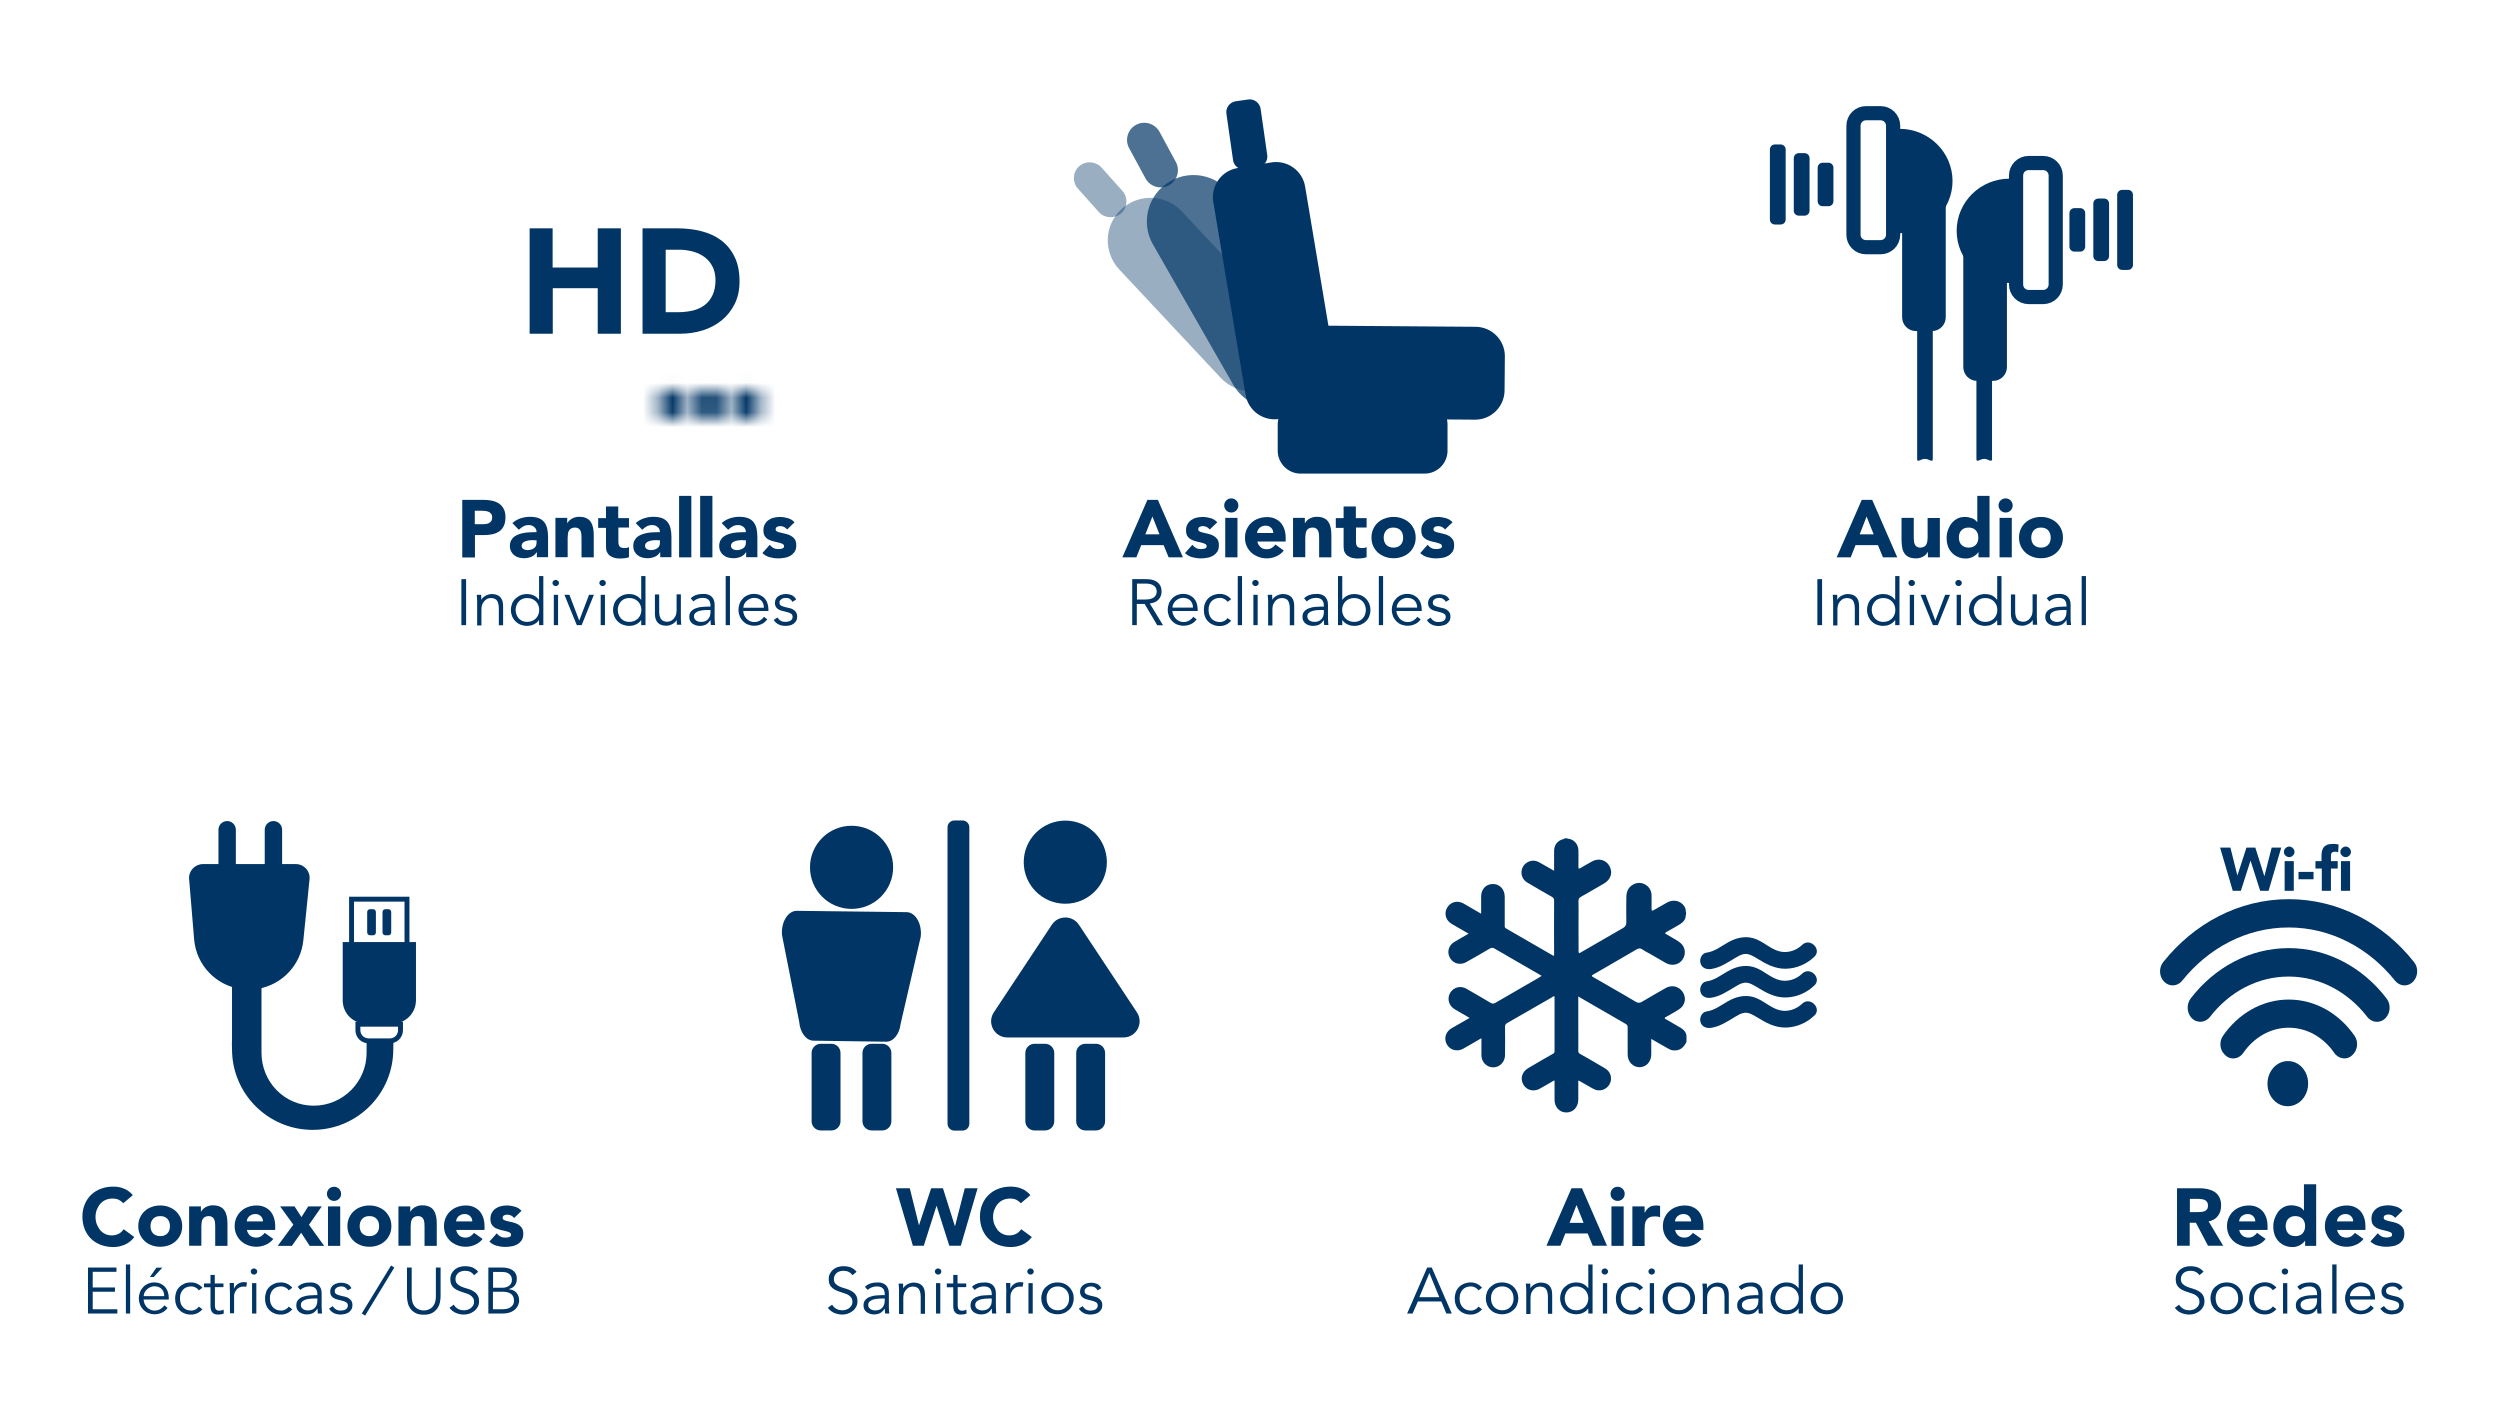 <?xml version="1.0" encoding="utf-8"?>
<!-- Generator: Adobe Illustrator 27.8.1, SVG Export Plug-In . SVG Version: 6.00 Build 0)  -->
<svg version="1.1" id="Capa_1" xmlns="http://www.w3.org/2000/svg" xmlns:xlink="http://www.w3.org/1999/xlink" x="0px" y="0px"
	 viewBox="0 0 169.6 96" style="enable-background:new 0 0 169.6 96;" xml:space="preserve">
<style type="text/css">
	.st0{fill:#003565;}
	.st1{filter:url(#Adobe_OpacityMaskFilter);}
	.st2{fill:#FFFFFF;}
	.st3{mask:url(#SVGID_1_);fill:#003565;}
	.st4{opacity:0.4;fill:#003565;}
	.st5{opacity:0.7;fill:#003565;}
	.st6{fill:none;stroke:#003565;stroke-width:0.962;stroke-miterlimit:10;}
	.st7{fill:none;stroke:#003565;stroke-width:0.334;stroke-miterlimit:10;}
</style>
<g>
	<g>
		<g>
			<path class="st0" d="M31.36,33.91h1.45c0.2,0,0.39,0.02,0.57,0.06c0.18,0.04,0.34,0.1,0.47,0.19c0.13,0.09,0.24,0.21,0.32,0.36
				c0.08,0.15,0.12,0.34,0.12,0.58c0,0.23-0.04,0.42-0.11,0.57s-0.17,0.28-0.3,0.37c-0.13,0.09-0.28,0.16-0.46,0.2
				c-0.18,0.04-0.37,0.06-0.57,0.06h-0.63v1.52h-0.86V33.91z M32.22,35.56h0.57c0.08,0,0.15-0.01,0.22-0.02
				c0.07-0.01,0.14-0.04,0.19-0.07c0.06-0.04,0.1-0.08,0.14-0.14c0.03-0.06,0.05-0.14,0.05-0.23c0-0.1-0.02-0.18-0.07-0.24
				c-0.05-0.06-0.1-0.11-0.18-0.14c-0.07-0.03-0.15-0.05-0.24-0.06c-0.09-0.01-0.17-0.01-0.25-0.01h-0.44V35.56z"/>
			<path class="st0" d="M36.41,37.47H36.4c-0.09,0.14-0.21,0.25-0.37,0.31s-0.31,0.09-0.48,0.09c-0.12,0-0.25-0.02-0.36-0.05
				c-0.12-0.03-0.22-0.09-0.31-0.16c-0.09-0.07-0.16-0.16-0.21-0.26c-0.05-0.1-0.08-0.22-0.08-0.36c0-0.15,0.03-0.28,0.09-0.39
				c0.06-0.11,0.13-0.19,0.23-0.26c0.1-0.07,0.21-0.12,0.33-0.16c0.13-0.04,0.25-0.07,0.39-0.09s0.27-0.03,0.4-0.03
				c0.13,0,0.26-0.01,0.37-0.01c0-0.15-0.05-0.26-0.16-0.35c-0.11-0.09-0.23-0.13-0.37-0.13c-0.14,0-0.26,0.03-0.37,0.09
				c-0.11,0.06-0.21,0.14-0.3,0.23l-0.44-0.45c0.15-0.14,0.33-0.25,0.54-0.32c0.21-0.07,0.42-0.11,0.64-0.11
				c0.24,0,0.44,0.03,0.6,0.09c0.16,0.06,0.28,0.15,0.38,0.27c0.09,0.12,0.16,0.26,0.2,0.43c0.04,0.17,0.06,0.37,0.06,0.59v1.36
				h-0.76V37.47z M36.2,36.64c-0.06,0-0.14,0-0.23,0.01c-0.09,0.01-0.18,0.02-0.27,0.05s-0.16,0.06-0.22,0.12
				c-0.06,0.05-0.09,0.12-0.09,0.21c0,0.1,0.04,0.17,0.13,0.22c0.08,0.05,0.17,0.07,0.26,0.07c0.08,0,0.16-0.01,0.23-0.03
				c0.07-0.02,0.14-0.05,0.2-0.09c0.06-0.04,0.11-0.09,0.14-0.15c0.03-0.06,0.05-0.14,0.05-0.22v-0.18H36.2z"/>
			<path class="st0" d="M37.69,35.13h0.79v0.36h0.01c0.03-0.05,0.06-0.1,0.11-0.15c0.05-0.05,0.11-0.1,0.17-0.14
				c0.07-0.04,0.14-0.07,0.23-0.1c0.08-0.03,0.18-0.04,0.28-0.04c0.21,0,0.38,0.03,0.51,0.1c0.13,0.06,0.23,0.15,0.3,0.27
				c0.07,0.11,0.12,0.25,0.15,0.4c0.03,0.15,0.04,0.32,0.04,0.5v1.48h-0.83V36.5c0-0.08,0-0.16-0.01-0.24
				c-0.01-0.08-0.02-0.16-0.05-0.23c-0.03-0.07-0.07-0.13-0.13-0.17c-0.06-0.04-0.14-0.07-0.25-0.07c-0.11,0-0.19,0.02-0.26,0.06
				c-0.07,0.04-0.12,0.09-0.15,0.15c-0.04,0.06-0.06,0.14-0.07,0.22c-0.01,0.08-0.02,0.17-0.02,0.25v1.33h-0.83V35.13z"/>
			<path class="st0" d="M42.68,35.79h-0.73v0.89c0,0.07,0,0.14,0.01,0.2s0.02,0.11,0.05,0.16c0.03,0.04,0.07,0.08,0.12,0.1
				c0.05,0.02,0.12,0.04,0.21,0.04c0.04,0,0.1,0,0.17-0.01c0.07-0.01,0.13-0.03,0.16-0.06v0.69c-0.09,0.03-0.19,0.06-0.29,0.07
				c-0.1,0.01-0.2,0.02-0.29,0.02c-0.14,0-0.27-0.01-0.39-0.04c-0.12-0.03-0.22-0.08-0.31-0.14s-0.16-0.15-0.21-0.25
				c-0.05-0.1-0.07-0.23-0.07-0.38v-1.27h-0.53v-0.66h0.53v-0.79h0.83v0.79h0.73V35.79z"/>
			<path class="st0" d="M44.78,37.47h-0.01c-0.09,0.14-0.21,0.25-0.37,0.31c-0.15,0.06-0.31,0.09-0.48,0.09
				c-0.12,0-0.25-0.02-0.36-0.05s-0.22-0.09-0.31-0.16c-0.09-0.07-0.16-0.16-0.21-0.26c-0.05-0.1-0.08-0.22-0.08-0.36
				c0-0.15,0.03-0.28,0.09-0.39c0.06-0.11,0.13-0.19,0.23-0.26c0.1-0.07,0.21-0.12,0.33-0.16c0.13-0.04,0.25-0.07,0.39-0.09
				c0.13-0.02,0.27-0.03,0.4-0.03c0.13,0,0.26-0.01,0.37-0.01c0-0.15-0.05-0.26-0.16-0.35c-0.1-0.09-0.23-0.13-0.37-0.13
				c-0.14,0-0.26,0.03-0.37,0.09c-0.11,0.06-0.21,0.14-0.3,0.23l-0.44-0.45c0.15-0.14,0.33-0.25,0.54-0.32
				c0.21-0.07,0.42-0.11,0.64-0.11c0.24,0,0.44,0.03,0.6,0.09c0.16,0.06,0.28,0.15,0.38,0.27c0.09,0.12,0.16,0.26,0.2,0.43
				s0.06,0.37,0.06,0.59v1.36h-0.76V37.47z M44.57,36.64c-0.06,0-0.14,0-0.23,0.01c-0.09,0.01-0.18,0.02-0.27,0.05
				s-0.16,0.06-0.22,0.12c-0.06,0.05-0.09,0.12-0.09,0.21c0,0.1,0.04,0.17,0.13,0.22c0.08,0.05,0.17,0.07,0.26,0.07
				c0.08,0,0.16-0.01,0.23-0.03c0.07-0.02,0.14-0.05,0.2-0.09s0.11-0.09,0.14-0.15c0.03-0.06,0.05-0.14,0.05-0.22v-0.18H44.57z"/>
			<path class="st0" d="M46.07,33.64h0.83v4.17h-0.83V33.64z"/>
			<path class="st0" d="M47.5,33.64h0.83v4.17H47.5V33.64z"/>
			<path class="st0" d="M50.61,37.47h-0.01c-0.09,0.14-0.21,0.25-0.37,0.31c-0.15,0.06-0.31,0.09-0.48,0.09
				c-0.12,0-0.25-0.02-0.36-0.05c-0.12-0.03-0.22-0.09-0.31-0.16c-0.09-0.07-0.16-0.16-0.21-0.26c-0.05-0.1-0.08-0.22-0.08-0.36
				c0-0.15,0.03-0.28,0.09-0.39c0.06-0.11,0.13-0.19,0.23-0.26c0.1-0.07,0.21-0.12,0.33-0.16c0.13-0.04,0.25-0.07,0.39-0.09
				c0.13-0.02,0.27-0.03,0.4-0.03c0.13,0,0.26-0.01,0.37-0.01c0-0.15-0.05-0.26-0.16-0.35c-0.1-0.09-0.23-0.13-0.37-0.13
				c-0.14,0-0.26,0.03-0.37,0.09c-0.11,0.06-0.21,0.14-0.3,0.23l-0.44-0.45c0.15-0.14,0.33-0.25,0.54-0.32
				c0.21-0.07,0.42-0.11,0.64-0.11c0.24,0,0.44,0.03,0.6,0.09c0.16,0.06,0.28,0.15,0.38,0.27c0.09,0.12,0.16,0.26,0.2,0.43
				s0.06,0.37,0.06,0.59v1.36h-0.76V37.47z M50.4,36.64c-0.06,0-0.14,0-0.23,0.01c-0.09,0.01-0.18,0.02-0.27,0.05
				s-0.16,0.06-0.22,0.12c-0.06,0.05-0.09,0.12-0.09,0.21c0,0.1,0.04,0.17,0.13,0.22c0.08,0.05,0.17,0.07,0.26,0.07
				c0.08,0,0.16-0.01,0.23-0.03c0.07-0.02,0.14-0.05,0.2-0.09s0.11-0.09,0.14-0.15c0.03-0.06,0.05-0.14,0.05-0.22v-0.18H50.4z"/>
			<path class="st0" d="M53.4,35.92c-0.12-0.15-0.28-0.23-0.48-0.23c-0.07,0-0.14,0.02-0.2,0.05c-0.07,0.03-0.1,0.09-0.1,0.17
				c0,0.07,0.03,0.11,0.1,0.15c0.07,0.03,0.15,0.06,0.26,0.08c0.11,0.02,0.22,0.05,0.34,0.08c0.12,0.03,0.23,0.07,0.34,0.13
				c0.1,0.06,0.19,0.14,0.26,0.24c0.07,0.1,0.1,0.24,0.1,0.41c0,0.17-0.04,0.32-0.11,0.43c-0.08,0.11-0.17,0.2-0.29,0.27
				c-0.12,0.07-0.25,0.12-0.4,0.14c-0.15,0.03-0.29,0.04-0.44,0.04c-0.19,0-0.38-0.03-0.57-0.08c-0.19-0.05-0.35-0.15-0.49-0.28
				l0.5-0.56c0.08,0.1,0.16,0.17,0.26,0.22c0.09,0.05,0.2,0.07,0.33,0.07c0.1,0,0.18-0.01,0.26-0.04c0.08-0.03,0.12-0.08,0.12-0.15
				c0-0.07-0.03-0.12-0.1-0.16c-0.07-0.04-0.15-0.06-0.26-0.09c-0.1-0.02-0.22-0.05-0.34-0.08c-0.12-0.03-0.23-0.07-0.34-0.12
				c-0.1-0.05-0.19-0.13-0.26-0.23c-0.07-0.1-0.1-0.24-0.1-0.41c0-0.16,0.03-0.29,0.1-0.41c0.06-0.11,0.15-0.21,0.25-0.28
				c0.1-0.07,0.22-0.13,0.36-0.16c0.14-0.03,0.27-0.05,0.41-0.05c0.18,0,0.35,0.03,0.53,0.08c0.18,0.05,0.33,0.14,0.46,0.28
				L53.4,35.92z"/>
			<path class="st0" d="M31.62,42.41H31.3v-3.12h0.32V42.41z"/>
			<path class="st0" d="M32.64,40.34c0.01,0.06,0.01,0.11,0.01,0.17c0,0.05,0,0.11,0,0.17h0.01c0.03-0.06,0.07-0.11,0.12-0.15
				c0.05-0.05,0.11-0.09,0.17-0.12c0.06-0.03,0.13-0.06,0.2-0.08c0.07-0.02,0.14-0.03,0.2-0.03c0.26,0,0.46,0.07,0.59,0.21
				c0.13,0.14,0.19,0.34,0.19,0.6v1.31h-0.29v-1.14c0-0.23-0.04-0.4-0.12-0.53c-0.08-0.12-0.23-0.18-0.44-0.18
				c-0.01,0-0.06,0.01-0.12,0.02c-0.07,0.01-0.14,0.04-0.21,0.1c-0.07,0.05-0.14,0.13-0.2,0.24c-0.06,0.11-0.09,0.25-0.09,0.44v1.06
				h-0.29V40.8c0-0.06,0-0.13-0.01-0.21c0-0.09-0.01-0.17-0.02-0.24H32.64z"/>
			<path class="st0" d="M36.86,42.41h-0.29v-0.34h-0.01c-0.05,0.07-0.1,0.13-0.17,0.18s-0.13,0.09-0.2,0.12
				c-0.07,0.03-0.14,0.06-0.22,0.07c-0.07,0.01-0.15,0.02-0.21,0.02c-0.16,0-0.31-0.03-0.44-0.08c-0.13-0.05-0.25-0.13-0.35-0.23
				c-0.1-0.1-0.17-0.21-0.23-0.34c-0.05-0.13-0.08-0.28-0.08-0.43c0-0.16,0.03-0.3,0.08-0.43c0.05-0.13,0.13-0.25,0.23-0.34
				s0.21-0.17,0.35-0.23c0.13-0.05,0.28-0.08,0.44-0.08c0.07,0,0.14,0.01,0.21,0.02c0.07,0.01,0.15,0.04,0.22,0.07
				c0.07,0.03,0.14,0.07,0.2,0.12s0.12,0.11,0.17,0.18h0.01v-1.61h0.29V42.41z M34.98,41.38c0,0.11,0.02,0.22,0.06,0.32
				c0.04,0.1,0.09,0.19,0.16,0.26c0.07,0.07,0.15,0.13,0.24,0.17s0.2,0.06,0.32,0.06c0.12,0,0.23-0.02,0.33-0.06
				c0.1-0.04,0.19-0.1,0.26-0.17c0.07-0.07,0.13-0.16,0.17-0.26c0.04-0.1,0.06-0.21,0.06-0.32c0-0.11-0.02-0.22-0.06-0.32
				c-0.04-0.1-0.1-0.19-0.17-0.26c-0.07-0.07-0.16-0.13-0.26-0.17c-0.1-0.04-0.21-0.06-0.33-0.06c-0.12,0-0.23,0.02-0.32,0.06
				c-0.1,0.04-0.18,0.1-0.24,0.17c-0.07,0.07-0.12,0.16-0.16,0.26C35,41.15,34.98,41.26,34.98,41.38z"/>
			<path class="st0" d="M37.92,39.55c0,0.06-0.02,0.11-0.07,0.15c-0.04,0.04-0.09,0.06-0.15,0.06s-0.1-0.02-0.15-0.06
				c-0.04-0.04-0.07-0.09-0.07-0.15c0-0.06,0.02-0.11,0.07-0.15c0.04-0.04,0.09-0.06,0.15-0.06s0.1,0.02,0.15,0.06
				C37.9,39.44,37.92,39.49,37.92,39.55z M37.86,42.41h-0.29v-2.06h0.29V42.41z"/>
			<path class="st0" d="M39.46,42.41h-0.33l-0.84-2.06h0.34l0.66,1.74h0.01l0.66-1.74h0.33L39.46,42.41z"/>
			<path class="st0" d="M41.1,39.55c0,0.06-0.02,0.11-0.07,0.15c-0.04,0.04-0.09,0.06-0.15,0.06c-0.05,0-0.1-0.02-0.15-0.06
				c-0.04-0.04-0.07-0.09-0.07-0.15c0-0.06,0.02-0.11,0.07-0.15c0.04-0.04,0.09-0.06,0.15-0.06c0.05,0,0.1,0.02,0.15,0.06
				C41.08,39.44,41.1,39.49,41.1,39.55z M41.04,42.41h-0.29v-2.06h0.29V42.41z"/>
			<path class="st0" d="M43.79,42.41H43.5v-0.34h-0.01c-0.05,0.07-0.1,0.13-0.17,0.18c-0.06,0.05-0.13,0.09-0.2,0.12
				c-0.07,0.03-0.14,0.06-0.22,0.07c-0.07,0.01-0.15,0.02-0.21,0.02c-0.16,0-0.31-0.03-0.44-0.08c-0.13-0.05-0.25-0.13-0.35-0.23
				c-0.1-0.1-0.17-0.21-0.23-0.34c-0.05-0.13-0.08-0.28-0.08-0.43c0-0.16,0.03-0.3,0.08-0.43c0.05-0.13,0.13-0.25,0.23-0.34
				c0.1-0.1,0.21-0.17,0.35-0.23c0.13-0.05,0.28-0.08,0.44-0.08c0.07,0,0.14,0.01,0.21,0.02c0.07,0.01,0.15,0.04,0.22,0.07
				c0.07,0.03,0.14,0.07,0.2,0.12c0.06,0.05,0.12,0.11,0.17,0.18h0.01v-1.61h0.29V42.41z M41.91,41.38c0,0.11,0.02,0.22,0.06,0.32
				c0.04,0.1,0.09,0.19,0.16,0.26c0.07,0.07,0.15,0.13,0.24,0.17c0.1,0.04,0.2,0.06,0.32,0.06c0.12,0,0.23-0.02,0.33-0.06
				c0.1-0.04,0.19-0.1,0.26-0.17c0.07-0.07,0.13-0.16,0.17-0.26c0.04-0.1,0.06-0.21,0.06-0.32c0-0.11-0.02-0.22-0.06-0.32
				c-0.04-0.1-0.1-0.19-0.17-0.26c-0.07-0.07-0.16-0.13-0.26-0.17c-0.1-0.04-0.21-0.06-0.33-0.06c-0.12,0-0.23,0.02-0.32,0.06
				c-0.1,0.04-0.18,0.1-0.24,0.17c-0.07,0.07-0.12,0.16-0.16,0.26C41.93,41.15,41.91,41.26,41.91,41.38z"/>
			<path class="st0" d="M45.92,42.41c-0.01-0.06-0.01-0.11-0.01-0.17c0-0.05,0-0.11,0-0.17h-0.01c-0.03,0.06-0.07,0.11-0.12,0.15
				c-0.05,0.05-0.11,0.09-0.17,0.12c-0.06,0.03-0.13,0.06-0.2,0.08c-0.07,0.02-0.14,0.03-0.2,0.03c-0.26,0-0.46-0.07-0.59-0.21
				c-0.13-0.14-0.19-0.34-0.19-0.6v-1.31h0.29v1.14c0,0.11,0.01,0.22,0.03,0.3c0.02,0.09,0.05,0.16,0.09,0.22
				c0.04,0.06,0.1,0.11,0.17,0.14c0.07,0.03,0.16,0.05,0.27,0.05c0.01,0,0.06-0.01,0.12-0.02c0.07-0.01,0.14-0.04,0.21-0.1
				c0.07-0.05,0.14-0.13,0.2-0.24c0.06-0.11,0.09-0.25,0.09-0.44v-1.06h0.29v1.61c0,0.06,0,0.13,0.01,0.21
				c0,0.09,0.01,0.17,0.02,0.24H45.92z"/>
			<path class="st0" d="M48.2,41.14v-0.05c0-0.36-0.18-0.53-0.53-0.53c-0.24,0-0.45,0.08-0.63,0.24l-0.18-0.21
				c0.19-0.2,0.48-0.3,0.87-0.3c0.1,0,0.2,0.01,0.29,0.04c0.09,0.03,0.17,0.07,0.24,0.13c0.07,0.06,0.12,0.14,0.16,0.23
				c0.04,0.09,0.06,0.2,0.06,0.33v0.92c0,0.08,0,0.16,0.01,0.25c0.01,0.09,0.02,0.16,0.02,0.21h-0.28c-0.01-0.05-0.02-0.1-0.02-0.16
				c0-0.06-0.01-0.12-0.01-0.17h-0.01c-0.09,0.14-0.19,0.24-0.3,0.3c-0.12,0.06-0.26,0.09-0.42,0.09c-0.09,0-0.18-0.01-0.26-0.04
				c-0.08-0.03-0.16-0.06-0.23-0.11c-0.07-0.05-0.12-0.11-0.16-0.19c-0.04-0.07-0.06-0.16-0.06-0.26c0-0.17,0.04-0.3,0.13-0.39
				s0.2-0.17,0.33-0.21c0.13-0.05,0.27-0.08,0.42-0.09c0.15-0.01,0.28-0.02,0.41-0.02H48.2z M48.05,41.38c-0.07,0-0.17,0-0.28,0.01
				c-0.11,0.01-0.22,0.03-0.32,0.05c-0.1,0.03-0.19,0.07-0.26,0.13c-0.07,0.06-0.11,0.14-0.11,0.24c0,0.07,0.01,0.13,0.04,0.17
				s0.07,0.09,0.11,0.12c0.05,0.03,0.1,0.05,0.16,0.07c0.06,0.01,0.11,0.02,0.17,0.02c0.11,0,0.2-0.02,0.28-0.05
				c0.08-0.03,0.14-0.08,0.2-0.14c0.05-0.06,0.09-0.13,0.12-0.21c0.02-0.08,0.04-0.17,0.04-0.26v-0.15H48.05z"/>
			<path class="st0" d="M49.52,42.41h-0.29v-3.33h0.29V42.41z"/>
			<path class="st0" d="M50.42,41.45c0.01,0.1,0.03,0.2,0.07,0.29c0.04,0.09,0.1,0.17,0.16,0.24c0.07,0.07,0.15,0.12,0.23,0.16
				c0.09,0.04,0.18,0.06,0.29,0.06c0.16,0,0.29-0.04,0.4-0.11c0.11-0.07,0.2-0.15,0.26-0.25l0.22,0.18
				c-0.12,0.16-0.26,0.27-0.41,0.33c-0.15,0.07-0.31,0.1-0.48,0.1c-0.15,0-0.29-0.03-0.42-0.08c-0.13-0.05-0.24-0.13-0.34-0.23
				c-0.09-0.1-0.17-0.21-0.22-0.34c-0.05-0.13-0.08-0.28-0.08-0.43c0-0.16,0.03-0.3,0.08-0.43c0.05-0.13,0.13-0.25,0.22-0.34
				c0.09-0.1,0.2-0.17,0.33-0.23c0.13-0.05,0.26-0.08,0.41-0.08c0.16,0,0.3,0.03,0.42,0.08c0.12,0.06,0.23,0.13,0.31,0.22
				c0.08,0.09,0.15,0.2,0.19,0.33c0.04,0.12,0.07,0.26,0.07,0.4v0.13H50.42z M51.82,41.22c0-0.2-0.06-0.36-0.18-0.48
				c-0.12-0.12-0.28-0.18-0.49-0.18c-0.09,0-0.18,0.02-0.27,0.06c-0.09,0.04-0.17,0.09-0.23,0.15c-0.07,0.06-0.12,0.13-0.16,0.21
				c-0.04,0.08-0.06,0.16-0.06,0.25H51.82z"/>
			<path class="st0" d="M53.76,40.83c-0.04-0.08-0.1-0.15-0.18-0.2c-0.07-0.05-0.16-0.07-0.27-0.07c-0.05,0-0.1,0.01-0.15,0.02
				c-0.05,0.01-0.1,0.03-0.14,0.06c-0.04,0.03-0.07,0.06-0.1,0.09c-0.03,0.04-0.04,0.09-0.04,0.14c0,0.1,0.03,0.17,0.1,0.21
				c0.07,0.04,0.17,0.08,0.3,0.11l0.3,0.07c0.14,0.03,0.26,0.1,0.36,0.2c0.1,0.1,0.14,0.22,0.14,0.37c0,0.11-0.02,0.21-0.07,0.29
				c-0.05,0.08-0.11,0.15-0.18,0.2c-0.07,0.05-0.16,0.09-0.26,0.11c-0.1,0.02-0.2,0.03-0.29,0.03c-0.16,0-0.31-0.03-0.44-0.09
				c-0.14-0.06-0.25-0.16-0.35-0.31l0.25-0.17c0.06,0.09,0.13,0.17,0.22,0.22c0.09,0.06,0.2,0.08,0.32,0.08
				c0.06,0,0.12-0.01,0.18-0.02c0.06-0.01,0.11-0.03,0.16-0.06c0.05-0.03,0.08-0.06,0.11-0.11c0.03-0.04,0.04-0.1,0.04-0.15
				c0-0.1-0.04-0.18-0.11-0.22c-0.08-0.05-0.17-0.08-0.28-0.11l-0.28-0.07c-0.04-0.01-0.08-0.02-0.14-0.04
				c-0.06-0.02-0.12-0.05-0.18-0.09c-0.06-0.04-0.11-0.09-0.15-0.16c-0.04-0.07-0.06-0.15-0.06-0.24c0-0.11,0.02-0.2,0.06-0.28
				c0.04-0.08,0.1-0.14,0.17-0.19c0.07-0.05,0.15-0.09,0.24-0.11c0.09-0.03,0.18-0.04,0.28-0.04c0.14,0,0.28,0.03,0.4,0.08
				c0.12,0.06,0.22,0.15,0.29,0.29L53.76,40.83z"/>
		</g>
		<g>
			<defs>
				<filter id="Adobe_OpacityMaskFilter" filterUnits="userSpaceOnUse" x="30.12" y="9.47" width="24.87" height="19.99">
					
						<feColorMatrix  type="matrix" values="-1 0 0 0 1  0 -1 0 0 1  0 0 -1 0 1  0 0 0 1 0" color-interpolation-filters="sRGB" result="source"/>
					<feFlood  style="flood-color:white;flood-opacity:1" result="back"/>
					<feBlend  in="source" in2="back" mode="normal"/>
				</filter>
			</defs>
			<mask maskUnits="userSpaceOnUse" x="30.12" y="9.47" width="24.87" height="19.99" id="SVGID_1_">
				<g class="st1">
					<g>
						<circle class="st2" cx="45.63" cy="27.45" r="1.06"/>
						<circle class="st2" cx="48.12" cy="27.45" r="1.06"/>
						<circle class="st2" cx="50.61" cy="27.45" r="1.06"/>
					</g>
				</g>
			</mask>
			<path class="st3" d="M52.34,9.47H32.77c-1.46,0-2.65,1.19-2.65,2.65v14.68c0,1.46,1.19,2.65,2.65,2.65h19.57
				c1.46,0,2.65-1.19,2.65-2.65V12.12C54.99,10.67,53.8,9.47,52.34,9.47z M51.52,25.27H33.58V12.26h17.94V25.27z"/>
			<g>
				<path class="st0" d="M35.92,15.49h1.57v2.66h3.06v-2.66h1.57v7.15h-1.57v-3.09H37.5v3.09h-1.57V15.49z"/>
				<path class="st0" d="M43.58,15.49h2.36c0.57,0,1.12,0.06,1.63,0.19c0.51,0.13,0.96,0.33,1.35,0.62
					c0.38,0.29,0.69,0.66,0.91,1.12c0.23,0.46,0.34,1.01,0.34,1.67c0,0.58-0.11,1.09-0.33,1.53c-0.22,0.44-0.51,0.81-0.88,1.11
					c-0.37,0.3-0.8,0.53-1.28,0.68c-0.48,0.15-0.99,0.23-1.52,0.23h-2.57V15.49z M45.16,21.18h0.82c0.36,0,0.7-0.04,1.01-0.11
					c0.31-0.07,0.58-0.2,0.81-0.37c0.23-0.17,0.41-0.4,0.54-0.68c0.13-0.28,0.2-0.62,0.2-1.02c0-0.35-0.07-0.65-0.2-0.91
					c-0.13-0.26-0.31-0.47-0.53-0.64c-0.22-0.17-0.48-0.29-0.78-0.38c-0.3-0.08-0.61-0.13-0.94-0.13h-0.93V21.18z"/>
			</g>
		</g>
	</g>
	<g>
		<g>
			<g>
				<path class="st4" d="M86.91,25.77L86.91,25.77c-1.17,1.09-3,1.03-4.1-0.14l-6.88-7.35c-1.09-1.17-1.03-3,0.14-4.08v0
					c1.17-1.09,3-1.03,4.1,0.14l6.88,7.35C88.14,22.86,88.08,24.68,86.91,25.77z"/>
				<path class="st4" d="M74.54,14.38l-1.42-1.59c-0.39-0.44-0.35-1.12,0.09-1.51v0c0.44-0.39,1.12-0.35,1.52,0.09l1.42,1.59
					c0.39,0.44,0.35,1.12-0.09,1.51v0C75.61,14.86,74.93,14.82,74.54,14.38z"/>
			</g>
			<path class="st5" d="M87.98,27.28L87.98,27.28c-1.51,0.86-3.44,0.34-4.31-1.17l-5.45-9.52c-0.87-1.51-0.34-3.44,1.18-4.3l0,0
				c1.51-0.86,3.44-0.34,4.31,1.17l5.45,9.52C90.02,24.5,89.49,26.42,87.98,27.28z"/>
			<path class="st5" d="M77.71,12.1l-1.11-2.05c-0.31-0.57-0.09-1.28,0.47-1.58v0c0.57-0.31,1.28-0.09,1.59,0.47l1.11,2.05
				c0.31,0.57,0.09,1.28-0.47,1.58v0C78.73,12.88,78.02,12.67,77.71,12.1z"/>
			<path class="st0" d="M96.65,32.13h-8.42c-0.85,0-1.55-0.7-1.55-1.55v-1.79c0-0.85,0.7-1.55,1.55-1.55h8.42
				c0.85,0,1.55,0.7,1.55,1.55v1.79C98.2,31.43,97.5,32.13,96.65,32.13z"/>
			<g>
				<g>
					<path class="st0" d="M89.08,28.04l-2.28,0.38c-1.09,0.18-2.12-0.55-2.3-1.64l-2.19-13.08c-0.18-1.09,0.55-2.12,1.65-2.3
						l2.28-0.38c1.09-0.18,2.12,0.55,2.3,1.64l2.19,13.08C90.91,26.82,90.17,27.86,89.08,28.04z"/>
					<path class="st0" d="M84.77,26.36l0.02-2.31c0.01-1.1,0.91-1.99,2.01-1.98l13.31,0.1c1.1,0.01,1.99,0.91,1.98,2.01l-0.02,2.31
						c-0.01,1.1-0.91,1.99-2.01,1.98l-13.31-0.1C85.65,28.36,84.77,27.46,84.77,26.36z"/>
				</g>
				<path class="st0" d="M83.65,10.86L83.2,7.71c-0.06-0.4,0.23-0.78,0.63-0.84l0.85-0.12c0.4-0.06,0.78,0.23,0.84,0.63l0.45,3.14
					c0.06,0.4-0.23,0.78-0.63,0.84l-0.85,0.12C84.08,11.55,83.7,11.26,83.65,10.86z"/>
			</g>
		</g>
		<g>
			<path class="st0" d="M77.84,33.91h0.71l1.7,3.9h-0.97l-0.34-0.83h-1.52l-0.33,0.83h-0.95L77.84,33.91z M78.18,35.04l-0.48,1.21
				h0.96L78.18,35.04z"/>
			<path class="st0" d="M82.07,35.92c-0.12-0.15-0.28-0.23-0.48-0.23c-0.07,0-0.14,0.02-0.2,0.05c-0.07,0.03-0.1,0.09-0.1,0.17
				c0,0.07,0.03,0.11,0.1,0.15c0.07,0.03,0.15,0.06,0.26,0.08c0.1,0.02,0.22,0.05,0.34,0.08c0.12,0.03,0.23,0.07,0.34,0.13
				c0.1,0.06,0.19,0.14,0.26,0.24c0.07,0.1,0.1,0.24,0.1,0.41c0,0.17-0.04,0.32-0.11,0.43c-0.08,0.11-0.17,0.2-0.29,0.27
				c-0.12,0.07-0.25,0.12-0.4,0.14c-0.15,0.03-0.29,0.04-0.44,0.04c-0.19,0-0.38-0.03-0.57-0.08c-0.19-0.05-0.35-0.15-0.49-0.28
				l0.5-0.56c0.08,0.1,0.16,0.17,0.26,0.22c0.09,0.05,0.2,0.07,0.33,0.07c0.1,0,0.18-0.01,0.26-0.04c0.08-0.03,0.12-0.08,0.12-0.15
				c0-0.07-0.03-0.12-0.1-0.16c-0.07-0.03-0.15-0.06-0.26-0.09c-0.11-0.02-0.22-0.05-0.34-0.08c-0.12-0.03-0.23-0.07-0.34-0.12
				c-0.11-0.06-0.19-0.13-0.26-0.23c-0.07-0.1-0.1-0.24-0.1-0.41c0-0.16,0.03-0.29,0.1-0.41c0.06-0.11,0.15-0.21,0.25-0.28
				c0.11-0.07,0.23-0.13,0.36-0.16c0.14-0.03,0.27-0.05,0.41-0.05c0.18,0,0.36,0.03,0.54,0.08c0.18,0.05,0.33,0.14,0.46,0.28
				L82.07,35.92z"/>
			<path class="st0" d="M83.05,34.29c0-0.13,0.05-0.25,0.14-0.34s0.21-0.14,0.34-0.14c0.13,0,0.25,0.05,0.34,0.14
				s0.14,0.21,0.14,0.34s-0.05,0.25-0.14,0.34c-0.09,0.09-0.21,0.14-0.34,0.14c-0.13,0-0.25-0.05-0.34-0.14
				C83.1,34.53,83.05,34.42,83.05,34.29z M83.12,35.13h0.83v2.68h-0.83V35.13z"/>
			<path class="st0" d="M87.09,37.35c-0.13,0.17-0.3,0.3-0.5,0.39c-0.2,0.09-0.41,0.14-0.63,0.14c-0.21,0-0.4-0.03-0.58-0.1
				c-0.18-0.07-0.34-0.16-0.48-0.28c-0.13-0.12-0.24-0.27-0.32-0.44c-0.08-0.17-0.12-0.37-0.12-0.58s0.04-0.41,0.12-0.58
				c0.08-0.17,0.18-0.32,0.32-0.44c0.13-0.12,0.29-0.22,0.48-0.28c0.18-0.07,0.38-0.1,0.58-0.1c0.19,0,0.37,0.03,0.52,0.1
				c0.16,0.07,0.29,0.16,0.4,0.28c0.11,0.12,0.19,0.27,0.25,0.44c0.06,0.17,0.09,0.37,0.09,0.58v0.26h-1.92
				c0.03,0.16,0.11,0.28,0.22,0.38s0.25,0.14,0.41,0.14c0.14,0,0.25-0.03,0.35-0.09c0.09-0.06,0.18-0.14,0.25-0.23L87.09,37.35z
				 M86.38,36.17c0-0.14-0.04-0.26-0.14-0.36c-0.1-0.1-0.22-0.15-0.37-0.15c-0.09,0-0.17,0.01-0.24,0.04
				c-0.07,0.03-0.13,0.07-0.18,0.11c-0.05,0.05-0.09,0.1-0.12,0.16c-0.03,0.06-0.04,0.12-0.05,0.19H86.38z"/>
			<path class="st0" d="M87.72,35.13h0.8v0.36h0.01c0.03-0.05,0.06-0.1,0.11-0.15c0.05-0.05,0.1-0.1,0.17-0.14
				c0.07-0.04,0.14-0.07,0.23-0.1c0.08-0.03,0.18-0.04,0.28-0.04c0.21,0,0.38,0.03,0.51,0.1c0.13,0.06,0.23,0.15,0.3,0.27
				c0.07,0.11,0.12,0.25,0.15,0.4c0.03,0.15,0.04,0.32,0.04,0.5v1.48h-0.83V36.5c0-0.08,0-0.16-0.01-0.24
				c-0.01-0.08-0.02-0.16-0.05-0.23c-0.03-0.07-0.07-0.13-0.13-0.17c-0.06-0.04-0.14-0.07-0.25-0.07c-0.11,0-0.19,0.02-0.26,0.06
				c-0.07,0.04-0.12,0.09-0.15,0.15c-0.03,0.06-0.06,0.14-0.07,0.22c-0.01,0.08-0.02,0.17-0.02,0.25v1.33h-0.83V35.13z"/>
			<path class="st0" d="M92.72,35.79h-0.73v0.89c0,0.07,0,0.14,0.01,0.2s0.02,0.11,0.05,0.16c0.03,0.04,0.07,0.08,0.12,0.1
				c0.05,0.02,0.12,0.04,0.21,0.04c0.04,0,0.1,0,0.17-0.01c0.07-0.01,0.13-0.03,0.16-0.06v0.69c-0.09,0.03-0.19,0.06-0.29,0.07
				c-0.1,0.01-0.2,0.02-0.29,0.02c-0.14,0-0.27-0.01-0.39-0.04c-0.12-0.03-0.22-0.08-0.31-0.14c-0.09-0.06-0.16-0.15-0.21-0.25
				c-0.05-0.1-0.07-0.23-0.07-0.38v-1.27h-0.53v-0.66h0.53v-0.79h0.83v0.79h0.73V35.79z"/>
			<path class="st0" d="M93.04,36.47c0-0.21,0.04-0.41,0.12-0.58c0.08-0.17,0.18-0.32,0.32-0.44c0.13-0.12,0.29-0.22,0.48-0.28
				c0.18-0.07,0.38-0.1,0.58-0.1s0.4,0.03,0.58,0.1c0.18,0.07,0.34,0.16,0.48,0.28c0.13,0.12,0.24,0.27,0.32,0.44
				c0.08,0.17,0.12,0.37,0.12,0.58s-0.04,0.41-0.12,0.58c-0.08,0.17-0.18,0.32-0.32,0.44c-0.13,0.12-0.29,0.22-0.48,0.28
				c-0.18,0.07-0.38,0.1-0.58,0.1s-0.4-0.03-0.58-0.1c-0.18-0.07-0.34-0.16-0.48-0.28c-0.13-0.12-0.24-0.27-0.32-0.44
				C93.08,36.88,93.04,36.68,93.04,36.47z M93.87,36.47c0,0.2,0.06,0.37,0.17,0.49c0.12,0.12,0.28,0.19,0.49,0.19
				c0.21,0,0.37-0.06,0.49-0.19c0.12-0.13,0.17-0.29,0.17-0.49c0-0.2-0.06-0.37-0.17-0.49c-0.12-0.12-0.28-0.19-0.49-0.19
				c-0.21,0-0.37,0.06-0.49,0.19C93.93,36.11,93.87,36.27,93.87,36.47z"/>
			<path class="st0" d="M98.03,35.92c-0.12-0.15-0.28-0.23-0.48-0.23c-0.07,0-0.14,0.02-0.2,0.05c-0.07,0.03-0.1,0.09-0.1,0.17
				c0,0.07,0.03,0.11,0.1,0.15c0.07,0.03,0.15,0.06,0.26,0.08c0.11,0.02,0.22,0.05,0.34,0.08c0.12,0.03,0.23,0.07,0.34,0.13
				c0.11,0.06,0.19,0.14,0.26,0.24c0.07,0.1,0.1,0.24,0.1,0.41c0,0.17-0.04,0.32-0.11,0.43c-0.08,0.11-0.17,0.2-0.29,0.27
				c-0.12,0.07-0.25,0.12-0.4,0.14c-0.15,0.03-0.29,0.04-0.44,0.04c-0.19,0-0.38-0.03-0.57-0.08c-0.19-0.05-0.35-0.15-0.49-0.28
				l0.5-0.56c0.08,0.1,0.16,0.17,0.26,0.22c0.09,0.05,0.2,0.07,0.33,0.07c0.1,0,0.18-0.01,0.26-0.04c0.08-0.03,0.12-0.08,0.12-0.15
				c0-0.07-0.03-0.12-0.1-0.16c-0.07-0.03-0.15-0.06-0.26-0.09c-0.11-0.02-0.22-0.05-0.34-0.08c-0.12-0.03-0.23-0.07-0.34-0.12
				c-0.11-0.06-0.19-0.13-0.26-0.23c-0.07-0.1-0.1-0.24-0.1-0.41c0-0.16,0.03-0.29,0.1-0.41c0.06-0.11,0.15-0.21,0.25-0.28
				c0.11-0.07,0.23-0.13,0.36-0.16c0.14-0.03,0.27-0.05,0.41-0.05c0.18,0,0.36,0.03,0.54,0.08c0.18,0.05,0.33,0.14,0.46,0.28
				L98.03,35.92z"/>
			<path class="st0" d="M77.13,42.41h-0.32v-3.12h0.96c0.32,0,0.57,0.07,0.75,0.21c0.18,0.14,0.28,0.35,0.28,0.63
				c0,0.22-0.07,0.4-0.21,0.55c-0.14,0.15-0.33,0.23-0.59,0.26l0.9,1.48h-0.39l-0.86-1.45h-0.53V42.41z M77.13,40.67h0.57
				c0.14,0,0.26-0.01,0.36-0.04c0.1-0.03,0.18-0.07,0.24-0.12c0.06-0.05,0.1-0.11,0.13-0.17c0.03-0.07,0.04-0.14,0.04-0.21
				c0-0.07-0.01-0.14-0.04-0.21s-0.07-0.12-0.13-0.17c-0.06-0.05-0.14-0.09-0.24-0.12c-0.1-0.03-0.22-0.04-0.36-0.04h-0.57V40.67z"
				/>
			<path class="st0" d="M79.53,41.45c0.01,0.1,0.03,0.2,0.08,0.29c0.04,0.09,0.1,0.17,0.16,0.24c0.07,0.07,0.15,0.12,0.23,0.16
				c0.09,0.04,0.18,0.06,0.29,0.06c0.16,0,0.29-0.04,0.4-0.11c0.11-0.07,0.2-0.15,0.26-0.25l0.23,0.18
				c-0.12,0.16-0.26,0.27-0.41,0.33c-0.15,0.07-0.31,0.1-0.48,0.1c-0.15,0-0.3-0.03-0.43-0.08c-0.13-0.05-0.24-0.13-0.34-0.23
				c-0.09-0.1-0.17-0.21-0.22-0.34c-0.05-0.13-0.08-0.28-0.08-0.43c0-0.16,0.03-0.3,0.08-0.43c0.05-0.13,0.13-0.25,0.22-0.34
				c0.09-0.1,0.2-0.17,0.33-0.23c0.13-0.05,0.26-0.08,0.41-0.08c0.16,0,0.3,0.03,0.42,0.08c0.12,0.06,0.23,0.13,0.31,0.22
				c0.08,0.09,0.15,0.2,0.19,0.33c0.04,0.12,0.07,0.26,0.07,0.4v0.13H79.53z M80.93,41.22c0-0.2-0.06-0.36-0.18-0.48
				c-0.12-0.12-0.28-0.18-0.49-0.18c-0.09,0-0.19,0.02-0.27,0.05c-0.09,0.04-0.17,0.09-0.23,0.15c-0.07,0.06-0.12,0.13-0.16,0.21
				c-0.04,0.08-0.06,0.16-0.06,0.25H80.93z"/>
			<path class="st0" d="M83.28,40.83c-0.05-0.08-0.12-0.14-0.21-0.19c-0.09-0.05-0.19-0.08-0.31-0.08c-0.12,0-0.23,0.02-0.32,0.06
				c-0.1,0.04-0.18,0.1-0.25,0.17c-0.07,0.07-0.12,0.16-0.15,0.26c-0.04,0.1-0.05,0.21-0.05,0.33c0,0.12,0.02,0.23,0.05,0.33
				c0.04,0.1,0.09,0.19,0.15,0.26c0.07,0.07,0.15,0.13,0.25,0.17c0.1,0.04,0.2,0.06,0.32,0.06c0.11,0,0.22-0.03,0.31-0.08
				c0.09-0.05,0.16-0.12,0.21-0.19l0.24,0.18c-0.1,0.12-0.22,0.21-0.35,0.27c-0.13,0.06-0.26,0.09-0.41,0.09
				c-0.17,0-0.32-0.02-0.45-0.08c-0.14-0.05-0.25-0.13-0.35-0.23c-0.1-0.1-0.17-0.21-0.22-0.35s-0.07-0.28-0.07-0.43
				c0-0.16,0.02-0.3,0.07-0.43c0.05-0.13,0.12-0.25,0.22-0.35c0.1-0.1,0.21-0.17,0.35-0.23c0.14-0.05,0.29-0.08,0.45-0.08
				c0.14,0,0.28,0.03,0.41,0.09c0.13,0.06,0.25,0.15,0.35,0.27L83.28,40.83z"/>
			<path class="st0" d="M84.26,42.41h-0.29v-3.33h0.29V42.41z"/>
			<path class="st0" d="M85.39,39.55c0,0.06-0.02,0.11-0.07,0.15c-0.04,0.04-0.09,0.06-0.15,0.06c-0.05,0-0.1-0.02-0.15-0.06
				c-0.04-0.04-0.07-0.09-0.07-0.15s0.02-0.11,0.07-0.15c0.04-0.04,0.09-0.06,0.15-0.06c0.05,0,0.1,0.02,0.15,0.06
				C85.37,39.44,85.39,39.49,85.39,39.55z M85.32,42.41h-0.29v-2.06h0.29V42.41z"/>
			<path class="st0" d="M86.3,40.34c0.01,0.06,0.01,0.11,0.01,0.17c0,0.05,0,0.11,0,0.17h0.01c0.03-0.06,0.07-0.11,0.12-0.15
				c0.05-0.05,0.11-0.09,0.17-0.12c0.06-0.03,0.13-0.06,0.2-0.08c0.07-0.02,0.14-0.03,0.21-0.03c0.26,0,0.46,0.07,0.59,0.21
				c0.13,0.14,0.19,0.34,0.19,0.6v1.31H87.5v-1.14c0-0.23-0.04-0.4-0.12-0.53c-0.08-0.12-0.23-0.18-0.44-0.18
				c-0.01,0-0.06,0.01-0.12,0.02c-0.07,0.01-0.14,0.04-0.21,0.1c-0.08,0.05-0.14,0.13-0.2,0.24c-0.06,0.11-0.09,0.25-0.09,0.44v1.06
				h-0.29V40.8c0-0.06,0-0.13-0.01-0.21c0-0.08-0.01-0.17-0.02-0.24H86.3z"/>
			<path class="st0" d="M89.81,41.14v-0.05c0-0.35-0.18-0.53-0.53-0.53c-0.24,0-0.45,0.08-0.63,0.24l-0.18-0.21
				c0.19-0.2,0.49-0.3,0.87-0.3c0.1,0,0.2,0.01,0.29,0.04c0.09,0.03,0.17,0.07,0.24,0.13c0.07,0.06,0.12,0.14,0.16,0.23
				s0.06,0.2,0.06,0.33v0.92c0,0.08,0,0.16,0.01,0.25c0.01,0.09,0.02,0.16,0.02,0.21h-0.28c-0.01-0.05-0.02-0.1-0.02-0.16
				c0-0.06-0.01-0.12-0.01-0.17h-0.01c-0.09,0.14-0.19,0.24-0.3,0.3c-0.12,0.06-0.26,0.09-0.43,0.09c-0.09,0-0.18-0.01-0.26-0.04
				c-0.09-0.02-0.16-0.06-0.23-0.11c-0.07-0.05-0.12-0.11-0.16-0.19c-0.04-0.07-0.06-0.16-0.06-0.26c0-0.17,0.04-0.3,0.13-0.39
				c0.09-0.1,0.2-0.17,0.33-0.21c0.13-0.05,0.27-0.08,0.42-0.09c0.15-0.01,0.28-0.02,0.41-0.02H89.81z M89.66,41.38
				c-0.07,0-0.17,0-0.28,0.01c-0.11,0.01-0.22,0.02-0.32,0.05c-0.1,0.03-0.19,0.07-0.26,0.13c-0.07,0.06-0.11,0.14-0.11,0.24
				c0,0.07,0.01,0.13,0.04,0.17c0.03,0.05,0.07,0.09,0.11,0.12c0.05,0.03,0.1,0.05,0.16,0.07c0.06,0.01,0.12,0.02,0.17,0.02
				c0.11,0,0.2-0.02,0.28-0.05c0.08-0.03,0.14-0.08,0.2-0.14s0.09-0.13,0.12-0.21c0.03-0.08,0.04-0.17,0.04-0.26v-0.15H89.66z"/>
			<path class="st0" d="M90.77,39.08h0.29v1.61h0.01c0.05-0.07,0.1-0.13,0.17-0.18c0.06-0.05,0.13-0.09,0.2-0.12
				c0.07-0.03,0.14-0.06,0.22-0.07c0.08-0.01,0.15-0.02,0.21-0.02c0.16,0,0.31,0.03,0.44,0.08c0.13,0.05,0.25,0.13,0.35,0.23
				c0.1,0.1,0.17,0.21,0.23,0.34c0.05,0.13,0.08,0.28,0.08,0.43c0,0.16-0.03,0.3-0.08,0.43c-0.05,0.13-0.13,0.25-0.23,0.34
				c-0.1,0.1-0.21,0.17-0.35,0.23c-0.13,0.05-0.28,0.08-0.44,0.08c-0.07,0-0.14-0.01-0.21-0.02c-0.07-0.01-0.15-0.04-0.22-0.07
				c-0.07-0.03-0.14-0.07-0.2-0.12c-0.06-0.05-0.12-0.11-0.17-0.18h-0.01v0.34h-0.29V39.08z M92.66,41.38
				c0-0.11-0.02-0.22-0.06-0.32c-0.04-0.1-0.09-0.19-0.16-0.26c-0.07-0.07-0.15-0.13-0.25-0.17c-0.1-0.04-0.2-0.06-0.32-0.06
				c-0.12,0-0.23,0.02-0.33,0.06c-0.1,0.04-0.19,0.1-0.26,0.17c-0.07,0.07-0.13,0.16-0.17,0.26c-0.04,0.1-0.06,0.21-0.06,0.32
				c0,0.11,0.02,0.22,0.06,0.32c0.04,0.1,0.1,0.19,0.17,0.26c0.07,0.07,0.16,0.13,0.26,0.17c0.1,0.04,0.21,0.06,0.33,0.06
				c0.12,0,0.23-0.02,0.32-0.06c0.1-0.04,0.18-0.1,0.25-0.17c0.07-0.07,0.12-0.16,0.16-0.26C92.64,41.6,92.66,41.49,92.66,41.38z"/>
			<path class="st0" d="M93.83,42.41h-0.29v-3.33h0.29V42.41z"/>
			<path class="st0" d="M94.73,41.45c0.01,0.1,0.03,0.2,0.08,0.29c0.04,0.09,0.1,0.17,0.16,0.24c0.07,0.07,0.15,0.12,0.23,0.16
				c0.09,0.04,0.18,0.06,0.29,0.06c0.16,0,0.29-0.04,0.4-0.11c0.11-0.07,0.2-0.15,0.26-0.25l0.23,0.18
				c-0.12,0.16-0.26,0.27-0.41,0.33c-0.15,0.07-0.31,0.1-0.48,0.1c-0.15,0-0.3-0.03-0.43-0.08c-0.13-0.05-0.24-0.13-0.34-0.23
				c-0.09-0.1-0.17-0.21-0.22-0.34c-0.05-0.13-0.08-0.28-0.08-0.43c0-0.16,0.03-0.3,0.08-0.43c0.05-0.13,0.13-0.25,0.22-0.34
				c0.09-0.1,0.2-0.17,0.33-0.23c0.13-0.05,0.26-0.08,0.41-0.08c0.16,0,0.3,0.03,0.42,0.08c0.12,0.06,0.23,0.13,0.31,0.22
				c0.08,0.09,0.15,0.2,0.19,0.33c0.04,0.12,0.07,0.26,0.07,0.4v0.13H94.73z M96.14,41.22c0-0.2-0.06-0.36-0.18-0.48
				c-0.12-0.12-0.28-0.18-0.49-0.18c-0.09,0-0.19,0.02-0.27,0.05c-0.09,0.04-0.17,0.09-0.23,0.15c-0.07,0.06-0.12,0.13-0.16,0.21
				c-0.04,0.08-0.06,0.16-0.06,0.25H96.14z"/>
			<path class="st0" d="M98.08,40.83c-0.04-0.09-0.1-0.15-0.18-0.2c-0.07-0.05-0.16-0.07-0.27-0.07c-0.05,0-0.1,0.01-0.15,0.02
				c-0.05,0.01-0.1,0.03-0.14,0.06c-0.04,0.02-0.07,0.06-0.1,0.09c-0.02,0.04-0.04,0.09-0.04,0.14c0,0.1,0.03,0.17,0.1,0.21
				c0.07,0.04,0.17,0.08,0.3,0.11l0.3,0.07c0.14,0.03,0.26,0.1,0.36,0.2c0.1,0.1,0.14,0.22,0.14,0.37c0,0.11-0.02,0.21-0.07,0.29
				c-0.05,0.08-0.11,0.15-0.18,0.2c-0.07,0.05-0.16,0.09-0.26,0.11c-0.1,0.02-0.2,0.04-0.3,0.04c-0.16,0-0.31-0.03-0.44-0.09
				c-0.14-0.06-0.25-0.16-0.35-0.31l0.25-0.17c0.06,0.09,0.13,0.17,0.22,0.22c0.09,0.06,0.2,0.08,0.32,0.08
				c0.06,0,0.12-0.01,0.18-0.02c0.06-0.01,0.11-0.03,0.16-0.06c0.05-0.03,0.08-0.06,0.11-0.11c0.03-0.04,0.04-0.1,0.04-0.15
				c0-0.1-0.04-0.18-0.11-0.22c-0.08-0.05-0.17-0.08-0.28-0.11l-0.28-0.07c-0.04-0.01-0.08-0.02-0.14-0.04
				c-0.06-0.02-0.12-0.05-0.18-0.09c-0.06-0.04-0.11-0.09-0.15-0.16c-0.04-0.07-0.06-0.15-0.06-0.24c0-0.11,0.02-0.2,0.06-0.28
				c0.04-0.08,0.1-0.14,0.17-0.19c0.07-0.05,0.15-0.09,0.25-0.11c0.09-0.02,0.19-0.04,0.28-0.04c0.14,0,0.28,0.03,0.4,0.08
				c0.12,0.06,0.22,0.15,0.29,0.29L98.08,40.83z"/>
		</g>
	</g>
	<g>
		<g>
			<path class="st0" d="M106.61,80.61h0.71l1.7,3.9h-0.97l-0.34-0.83h-1.52l-0.33,0.83h-0.95L106.61,80.61z M106.95,81.75
				l-0.47,1.21h0.95L106.95,81.75z"/>
			<path class="st0" d="M109.26,80.99c0-0.13,0.05-0.25,0.14-0.34c0.09-0.09,0.21-0.14,0.34-0.14c0.13,0,0.25,0.05,0.34,0.14
				c0.09,0.09,0.14,0.21,0.14,0.34s-0.05,0.25-0.14,0.34c-0.09,0.09-0.21,0.14-0.34,0.14c-0.13,0-0.25-0.05-0.34-0.14
				C109.3,81.24,109.26,81.13,109.26,80.99z M109.32,81.84h0.83v2.68h-0.83V81.84z"/>
			<path class="st0" d="M110.74,81.84h0.83v0.43h0.01c0.09-0.17,0.19-0.29,0.31-0.37c0.12-0.08,0.27-0.12,0.46-0.12
				c0.05,0,0.1,0,0.14,0.01c0.05,0,0.09,0.01,0.13,0.02v0.76c-0.06-0.02-0.12-0.03-0.17-0.04c-0.06-0.01-0.12-0.01-0.18-0.01
				c-0.16,0-0.28,0.02-0.37,0.07c-0.09,0.04-0.16,0.11-0.21,0.18c-0.05,0.08-0.08,0.17-0.1,0.28c-0.01,0.11-0.02,0.23-0.02,0.36
				v1.12h-0.83V81.84z"/>
			<path class="st0" d="M115.43,84.05c-0.13,0.17-0.3,0.3-0.5,0.39c-0.2,0.09-0.41,0.14-0.63,0.14c-0.21,0-0.4-0.03-0.58-0.1
				c-0.18-0.07-0.34-0.16-0.47-0.28c-0.13-0.12-0.24-0.27-0.32-0.44s-0.12-0.37-0.12-0.58s0.04-0.41,0.12-0.58
				c0.08-0.17,0.18-0.32,0.32-0.44c0.13-0.12,0.29-0.22,0.47-0.28c0.18-0.07,0.38-0.1,0.58-0.1c0.19,0,0.36,0.03,0.52,0.1
				c0.16,0.07,0.29,0.16,0.4,0.28c0.11,0.12,0.19,0.27,0.25,0.44c0.06,0.17,0.09,0.37,0.09,0.58v0.26h-1.92
				c0.03,0.16,0.1,0.28,0.21,0.38c0.11,0.09,0.25,0.14,0.41,0.14c0.14,0,0.25-0.03,0.34-0.09c0.09-0.06,0.18-0.14,0.25-0.23
				L115.43,84.05z M114.73,82.87c0-0.14-0.04-0.26-0.14-0.36c-0.1-0.1-0.22-0.15-0.37-0.15c-0.09,0-0.17,0.01-0.24,0.04
				c-0.07,0.03-0.13,0.07-0.18,0.11c-0.05,0.05-0.09,0.1-0.12,0.16c-0.03,0.06-0.04,0.12-0.05,0.19H114.73z"/>
			<path class="st0" d="M95.83,89.11h-0.37l1.36-3.12h0.31l1.36,3.12h-0.37l-0.34-0.82h-1.59L95.83,89.11z M96.29,88h1.35
				l-0.67-1.64L96.29,88z"/>
			<path class="st0" d="M100.3,87.54c-0.05-0.08-0.12-0.14-0.21-0.19c-0.09-0.05-0.19-0.08-0.31-0.08c-0.12,0-0.23,0.02-0.32,0.06
				c-0.1,0.04-0.18,0.1-0.24,0.17c-0.07,0.07-0.12,0.16-0.15,0.26c-0.04,0.1-0.05,0.21-0.05,0.33c0,0.12,0.02,0.23,0.05,0.33
				c0.04,0.1,0.09,0.19,0.15,0.26c0.07,0.07,0.15,0.13,0.24,0.17c0.1,0.04,0.2,0.06,0.32,0.06c0.11,0,0.22-0.03,0.31-0.08
				c0.09-0.05,0.16-0.12,0.21-0.19l0.24,0.18c-0.1,0.12-0.22,0.21-0.35,0.27c-0.13,0.06-0.26,0.09-0.41,0.09
				c-0.17,0-0.32-0.02-0.45-0.08c-0.14-0.05-0.25-0.13-0.35-0.23c-0.1-0.1-0.17-0.21-0.22-0.35c-0.05-0.13-0.07-0.28-0.07-0.43
				c0-0.16,0.03-0.3,0.07-0.43c0.05-0.13,0.12-0.25,0.22-0.35c0.1-0.1,0.21-0.17,0.35-0.23c0.14-0.05,0.29-0.08,0.45-0.08
				c0.14,0,0.28,0.03,0.41,0.09c0.13,0.06,0.25,0.15,0.35,0.27L100.3,87.54z"/>
			<path class="st0" d="M103,88.08c0,0.16-0.03,0.3-0.08,0.43c-0.05,0.13-0.13,0.25-0.23,0.34s-0.21,0.17-0.35,0.23
				c-0.13,0.05-0.28,0.08-0.44,0.08c-0.16,0-0.3-0.03-0.44-0.08c-0.13-0.05-0.25-0.13-0.35-0.23s-0.17-0.21-0.23-0.34
				c-0.05-0.13-0.08-0.28-0.08-0.43c0-0.16,0.03-0.3,0.08-0.43c0.05-0.13,0.13-0.25,0.23-0.34s0.21-0.17,0.35-0.23
				c0.13-0.05,0.28-0.08,0.44-0.08c0.16,0,0.31,0.03,0.44,0.08c0.13,0.05,0.25,0.13,0.35,0.23s0.17,0.21,0.23,0.34
				C102.97,87.78,103,87.93,103,88.08z M102.68,88.08c0-0.11-0.02-0.22-0.05-0.32c-0.04-0.1-0.09-0.19-0.16-0.26
				c-0.07-0.07-0.15-0.13-0.24-0.17c-0.1-0.04-0.2-0.06-0.32-0.06c-0.12,0-0.23,0.02-0.32,0.06c-0.1,0.04-0.18,0.1-0.24,0.17
				c-0.07,0.07-0.12,0.16-0.15,0.26c-0.04,0.1-0.05,0.21-0.05,0.32c0,0.11,0.02,0.22,0.05,0.32c0.04,0.1,0.09,0.19,0.15,0.26
				c0.07,0.07,0.15,0.13,0.24,0.17c0.1,0.04,0.2,0.06,0.32,0.06c0.12,0,0.23-0.02,0.32-0.06c0.1-0.04,0.18-0.1,0.24-0.17
				c0.07-0.07,0.12-0.16,0.16-0.26C102.67,88.3,102.68,88.2,102.68,88.08z"/>
			<path class="st0" d="M103.81,87.05c0.01,0.06,0.01,0.11,0.01,0.17c0,0.05,0,0.11,0,0.17h0.01c0.03-0.06,0.07-0.11,0.12-0.15
				c0.05-0.05,0.11-0.09,0.17-0.12c0.06-0.03,0.13-0.06,0.2-0.08c0.07-0.02,0.14-0.03,0.2-0.03c0.26,0,0.46,0.07,0.59,0.21
				c0.13,0.14,0.19,0.34,0.19,0.6v1.31h-0.29v-1.14c0-0.23-0.04-0.4-0.12-0.53c-0.08-0.12-0.23-0.18-0.44-0.18
				c-0.01,0-0.06,0.01-0.12,0.02c-0.07,0.01-0.14,0.04-0.21,0.1s-0.14,0.13-0.2,0.24c-0.06,0.11-0.09,0.25-0.09,0.44v1.06h-0.29
				v-1.61c0-0.06,0-0.13-0.01-0.21c0-0.09-0.01-0.17-0.02-0.24H103.81z"/>
			<path class="st0" d="M108.04,89.11h-0.29v-0.34h-0.01c-0.05,0.07-0.1,0.13-0.17,0.18c-0.06,0.05-0.13,0.09-0.2,0.12
				c-0.07,0.03-0.14,0.06-0.22,0.07c-0.07,0.01-0.15,0.02-0.21,0.02c-0.16,0-0.31-0.03-0.44-0.08c-0.13-0.05-0.25-0.13-0.35-0.23
				s-0.17-0.21-0.23-0.34c-0.05-0.13-0.08-0.28-0.08-0.43c0-0.16,0.03-0.3,0.08-0.43c0.05-0.13,0.13-0.25,0.23-0.34
				s0.21-0.17,0.35-0.23c0.13-0.05,0.28-0.08,0.44-0.08c0.07,0,0.14,0.01,0.21,0.02c0.07,0.01,0.15,0.04,0.22,0.07
				c0.07,0.03,0.14,0.07,0.2,0.12c0.06,0.05,0.12,0.11,0.17,0.18h0.01v-1.61h0.29V89.11z M106.15,88.08c0,0.11,0.02,0.22,0.06,0.32
				c0.04,0.1,0.09,0.19,0.16,0.26c0.07,0.07,0.15,0.13,0.24,0.17c0.1,0.04,0.2,0.06,0.32,0.06c0.12,0,0.23-0.02,0.33-0.06
				c0.1-0.04,0.19-0.1,0.26-0.17c0.07-0.07,0.13-0.16,0.17-0.26c0.04-0.1,0.06-0.21,0.06-0.32c0-0.11-0.02-0.22-0.06-0.32
				c-0.04-0.1-0.1-0.19-0.17-0.26c-0.07-0.07-0.16-0.13-0.26-0.17c-0.1-0.04-0.21-0.06-0.33-0.06c-0.12,0-0.23,0.02-0.32,0.06
				c-0.1,0.04-0.18,0.1-0.24,0.17c-0.07,0.07-0.12,0.16-0.16,0.26C106.17,87.86,106.15,87.97,106.15,88.08z"/>
			<path class="st0" d="M109.09,86.26c0,0.06-0.02,0.11-0.07,0.15c-0.04,0.04-0.09,0.06-0.15,0.06s-0.1-0.02-0.15-0.06
				c-0.04-0.04-0.07-0.09-0.07-0.15c0-0.06,0.02-0.11,0.07-0.15c0.04-0.04,0.09-0.06,0.15-0.06s0.1,0.02,0.15,0.06
				C109.07,86.15,109.09,86.2,109.09,86.26z M109.03,89.11h-0.29v-2.06h0.29V89.11z"/>
			<path class="st0" d="M111.23,87.54c-0.05-0.08-0.12-0.14-0.21-0.19c-0.09-0.05-0.19-0.08-0.31-0.08c-0.12,0-0.23,0.02-0.32,0.06
				c-0.1,0.04-0.18,0.1-0.24,0.17c-0.07,0.07-0.12,0.16-0.15,0.26c-0.04,0.1-0.05,0.21-0.05,0.33c0,0.12,0.02,0.23,0.05,0.33
				c0.04,0.1,0.09,0.19,0.15,0.26c0.07,0.07,0.15,0.13,0.24,0.17c0.1,0.04,0.2,0.06,0.32,0.06c0.11,0,0.22-0.03,0.31-0.08
				c0.09-0.05,0.16-0.12,0.21-0.19l0.24,0.18c-0.1,0.12-0.22,0.21-0.35,0.27c-0.13,0.06-0.26,0.09-0.41,0.09
				c-0.17,0-0.32-0.02-0.45-0.08c-0.14-0.05-0.25-0.13-0.35-0.23c-0.1-0.1-0.17-0.21-0.22-0.35c-0.05-0.13-0.07-0.28-0.07-0.43
				c0-0.16,0.03-0.3,0.07-0.43s0.12-0.25,0.22-0.35c0.1-0.1,0.21-0.17,0.35-0.23c0.14-0.05,0.29-0.08,0.45-0.08
				c0.14,0,0.28,0.03,0.41,0.09c0.13,0.06,0.25,0.15,0.35,0.27L111.23,87.54z"/>
			<path class="st0" d="M112.27,86.26c0,0.06-0.02,0.11-0.07,0.15c-0.04,0.04-0.09,0.06-0.15,0.06s-0.1-0.02-0.15-0.06
				c-0.04-0.04-0.07-0.09-0.07-0.15c0-0.06,0.02-0.11,0.07-0.15c0.04-0.04,0.09-0.06,0.15-0.06s0.1,0.02,0.15,0.06
				C112.25,86.15,112.27,86.2,112.27,86.26z M112.21,89.11h-0.29v-2.06h0.29V89.11z"/>
			<path class="st0" d="M114.99,88.08c0,0.16-0.03,0.3-0.08,0.43c-0.05,0.13-0.13,0.25-0.23,0.34s-0.21,0.17-0.35,0.23
				c-0.13,0.05-0.28,0.08-0.44,0.08c-0.16,0-0.3-0.03-0.44-0.08c-0.13-0.05-0.25-0.13-0.35-0.23s-0.17-0.21-0.23-0.34
				c-0.05-0.13-0.08-0.28-0.08-0.43c0-0.16,0.03-0.3,0.08-0.43c0.05-0.13,0.13-0.25,0.23-0.34s0.21-0.17,0.35-0.23
				c0.13-0.05,0.28-0.08,0.44-0.08c0.16,0,0.31,0.03,0.44,0.08c0.13,0.05,0.25,0.13,0.35,0.23s0.17,0.21,0.23,0.34
				C114.96,87.78,114.99,87.93,114.99,88.08z M114.67,88.08c0-0.11-0.02-0.22-0.05-0.32c-0.04-0.1-0.09-0.19-0.16-0.26
				c-0.07-0.07-0.15-0.13-0.24-0.17c-0.1-0.04-0.2-0.06-0.32-0.06c-0.12,0-0.23,0.02-0.32,0.06c-0.1,0.04-0.18,0.1-0.24,0.17
				c-0.07,0.07-0.12,0.16-0.15,0.26c-0.04,0.1-0.05,0.21-0.05,0.32c0,0.11,0.02,0.22,0.05,0.32c0.04,0.1,0.09,0.19,0.15,0.26
				c0.07,0.07,0.15,0.13,0.24,0.17c0.1,0.04,0.2,0.06,0.32,0.06c0.12,0,0.23-0.02,0.32-0.06c0.1-0.04,0.18-0.1,0.24-0.17
				c0.07-0.07,0.12-0.16,0.16-0.26C114.65,88.3,114.67,88.2,114.67,88.08z"/>
			<path class="st0" d="M115.79,87.05c0.01,0.06,0.01,0.11,0.01,0.17c0,0.05,0,0.11,0,0.17h0.01c0.03-0.06,0.07-0.11,0.12-0.15
				c0.05-0.05,0.11-0.09,0.17-0.12c0.06-0.03,0.13-0.06,0.2-0.08c0.07-0.02,0.14-0.03,0.2-0.03c0.26,0,0.46,0.07,0.59,0.21
				c0.13,0.14,0.19,0.34,0.19,0.6v1.31h-0.29v-1.14c0-0.23-0.04-0.4-0.12-0.53c-0.08-0.12-0.23-0.18-0.44-0.18
				c-0.01,0-0.06,0.01-0.12,0.02c-0.07,0.01-0.14,0.04-0.21,0.1s-0.14,0.13-0.2,0.24c-0.06,0.11-0.09,0.25-0.09,0.44v1.06h-0.29
				v-1.61c0-0.06,0-0.13-0.01-0.21s-0.01-0.17-0.02-0.24H115.79z"/>
			<path class="st0" d="M119.29,87.85V87.8c0-0.36-0.18-0.53-0.53-0.53c-0.24,0-0.45,0.08-0.63,0.24l-0.18-0.21
				c0.19-0.2,0.48-0.3,0.87-0.3c0.1,0,0.2,0.01,0.29,0.04c0.09,0.03,0.17,0.07,0.24,0.13c0.07,0.06,0.12,0.14,0.16,0.23
				c0.04,0.09,0.06,0.2,0.06,0.33v0.92c0,0.08,0,0.16,0.01,0.25c0.01,0.09,0.02,0.16,0.02,0.21h-0.28c-0.01-0.05-0.02-0.1-0.02-0.16
				c0-0.06-0.01-0.12-0.01-0.17h-0.01c-0.09,0.14-0.19,0.24-0.3,0.3c-0.12,0.06-0.26,0.09-0.42,0.09c-0.09,0-0.18-0.01-0.26-0.04
				c-0.08-0.03-0.16-0.06-0.23-0.11c-0.07-0.05-0.12-0.11-0.16-0.19c-0.04-0.07-0.06-0.16-0.06-0.26c0-0.17,0.04-0.3,0.13-0.39
				c0.09-0.1,0.2-0.17,0.33-0.21c0.13-0.05,0.27-0.08,0.42-0.09c0.15-0.01,0.28-0.02,0.41-0.02H119.29z M119.14,88.09
				c-0.07,0-0.17,0-0.28,0.01s-0.22,0.03-0.32,0.05c-0.1,0.03-0.19,0.07-0.26,0.13c-0.07,0.06-0.11,0.14-0.11,0.24
				c0,0.07,0.01,0.13,0.04,0.17c0.03,0.05,0.07,0.09,0.11,0.12c0.05,0.03,0.1,0.05,0.16,0.07c0.06,0.01,0.11,0.02,0.17,0.02
				c0.11,0,0.2-0.02,0.28-0.05c0.08-0.03,0.14-0.08,0.2-0.14c0.05-0.06,0.09-0.13,0.12-0.21c0.02-0.08,0.04-0.17,0.04-0.26v-0.15
				H119.14z"/>
			<path class="st0" d="M122.31,89.11h-0.29v-0.34h-0.01c-0.05,0.07-0.1,0.13-0.17,0.18c-0.06,0.05-0.13,0.09-0.2,0.12
				c-0.07,0.03-0.14,0.06-0.22,0.07c-0.07,0.01-0.15,0.02-0.21,0.02c-0.16,0-0.31-0.03-0.44-0.08c-0.13-0.05-0.25-0.13-0.35-0.23
				s-0.17-0.21-0.23-0.34c-0.05-0.13-0.08-0.28-0.08-0.43c0-0.16,0.03-0.3,0.08-0.43c0.05-0.13,0.13-0.25,0.23-0.34
				s0.21-0.17,0.35-0.23c0.13-0.05,0.28-0.08,0.44-0.08c0.07,0,0.14,0.01,0.21,0.02c0.07,0.01,0.15,0.04,0.22,0.07
				c0.07,0.03,0.14,0.07,0.2,0.12c0.06,0.05,0.12,0.11,0.17,0.18h0.01v-1.61h0.29V89.11z M120.43,88.08c0,0.11,0.02,0.22,0.06,0.32
				c0.04,0.1,0.09,0.19,0.16,0.26c0.07,0.07,0.15,0.13,0.24,0.17c0.1,0.04,0.2,0.06,0.32,0.06c0.12,0,0.23-0.02,0.33-0.06
				c0.1-0.04,0.19-0.1,0.26-0.17c0.07-0.07,0.13-0.16,0.17-0.26c0.04-0.1,0.06-0.21,0.06-0.32c0-0.11-0.02-0.22-0.06-0.32
				c-0.04-0.1-0.1-0.19-0.17-0.26c-0.07-0.07-0.16-0.13-0.26-0.17c-0.1-0.04-0.21-0.06-0.33-0.06c-0.12,0-0.23,0.02-0.32,0.06
				c-0.1,0.04-0.18,0.1-0.24,0.17c-0.07,0.07-0.12,0.16-0.16,0.26C120.45,87.86,120.43,87.97,120.43,88.08z"/>
			<path class="st0" d="M125.03,88.08c0,0.16-0.03,0.3-0.08,0.43c-0.05,0.13-0.13,0.25-0.23,0.34s-0.21,0.17-0.35,0.23
				c-0.13,0.05-0.28,0.08-0.44,0.08c-0.16,0-0.3-0.03-0.44-0.08c-0.13-0.05-0.25-0.13-0.35-0.23c-0.1-0.1-0.17-0.21-0.23-0.34
				c-0.05-0.13-0.08-0.28-0.08-0.43c0-0.16,0.03-0.3,0.08-0.43c0.05-0.13,0.13-0.25,0.23-0.34c0.1-0.1,0.21-0.17,0.35-0.23
				c0.13-0.05,0.28-0.08,0.44-0.08c0.16,0,0.31,0.03,0.44,0.08c0.13,0.05,0.25,0.13,0.35,0.23s0.17,0.21,0.23,0.34
				C125,87.78,125.03,87.93,125.03,88.08z M124.71,88.08c0-0.11-0.02-0.22-0.05-0.32c-0.04-0.1-0.09-0.19-0.16-0.26
				c-0.07-0.07-0.15-0.13-0.24-0.17c-0.1-0.04-0.2-0.06-0.32-0.06c-0.12,0-0.23,0.02-0.32,0.06c-0.1,0.04-0.18,0.1-0.24,0.17
				c-0.07,0.07-0.12,0.16-0.15,0.26c-0.04,0.1-0.05,0.21-0.05,0.32c0,0.11,0.02,0.22,0.05,0.32c0.04,0.1,0.09,0.19,0.15,0.26
				c0.07,0.07,0.15,0.13,0.24,0.17c0.1,0.04,0.2,0.06,0.32,0.06c0.12,0,0.23-0.02,0.32-0.06c0.1-0.04,0.18-0.1,0.24-0.17
				c0.07-0.07,0.12-0.16,0.16-0.26C124.69,88.3,124.71,88.2,124.71,88.08z"/>
		</g>
		<g>
			<g>
				<g>
					<g>
						<path class="st0" d="M122.26,64.1c-0.39,0.38-0.96,0.57-1.5,0.45c-0.66-0.15-1.15-0.71-1.81-0.9
							c-0.6-0.17-1.19-0.02-1.72,0.28c-0.48,0.27-0.9,0.62-1.47,0.7c-0.31,0.04-0.48,0.43-0.4,0.71c0.09,0.33,0.4,0.44,0.71,0.4
							c0.62-0.09,1.12-0.44,1.64-0.75c0.19-0.11,0.39-0.24,0.62-0.27c0.31-0.04,0.6,0.14,0.85,0.29c0.62,0.38,1.21,0.72,1.97,0.71
							c0.73-0.02,1.41-0.31,1.94-0.82C123.61,64.4,122.79,63.59,122.26,64.1L122.26,64.1z"/>
					</g>
				</g>
				<g>
					<g>
						<path class="st0" d="M122.26,66.05c-0.39,0.38-0.96,0.57-1.5,0.45c-0.66-0.15-1.15-0.71-1.81-0.9
							c-0.6-0.17-1.19-0.02-1.72,0.28c-0.48,0.27-0.9,0.62-1.47,0.7c-0.31,0.04-0.48,0.43-0.4,0.71c0.09,0.33,0.4,0.44,0.71,0.4
							c0.62-0.09,1.12-0.44,1.64-0.75c0.19-0.11,0.39-0.24,0.62-0.27c0.31-0.04,0.6,0.14,0.85,0.29c0.62,0.38,1.21,0.72,1.97,0.71
							c0.73-0.02,1.41-0.31,1.94-0.82C123.61,66.35,122.79,65.54,122.26,66.05L122.26,66.05z"/>
					</g>
				</g>
				<g>
					<g>
						<path class="st0" d="M122.26,68.09c-0.39,0.38-0.96,0.57-1.5,0.45c-0.66-0.15-1.15-0.71-1.81-0.9
							c-0.6-0.17-1.19-0.02-1.72,0.28c-0.48,0.27-0.9,0.62-1.47,0.7c-0.31,0.04-0.48,0.43-0.4,0.71c0.09,0.33,0.4,0.44,0.71,0.4
							c0.62-0.09,1.12-0.44,1.64-0.75c0.19-0.11,0.39-0.24,0.62-0.27c0.31-0.04,0.6,0.14,0.85,0.29c0.62,0.38,1.21,0.72,1.97,0.71
							c0.73-0.02,1.41-0.31,1.94-0.82C123.61,68.4,122.79,67.58,122.26,68.09L122.26,68.09z"/>
					</g>
				</g>
			</g>
			<path class="st0" d="M113.13,63.18c0.28-0.16,0.57-0.31,0.84-0.48c0.23-0.15,0.4-0.34,0.39-0.63c0.01,0,0.01,0,0.02,0
				c0-0.07,0-0.14,0-0.21c-0.01-0.01-0.01-0.01-0.02-0.01c0,0,0,0,0,0c0.01-0.13-0.02-0.26-0.1-0.37c-0.25-0.38-0.74-0.49-1.17-0.25
				c-0.28,0.15-0.55,0.32-0.82,0.47c-0.22,0.12-0.23,0.12-0.23-0.14c0-0.28,0.01-0.56,0-0.85c-0.02-0.62-0.69-1.01-1.24-0.71
				c-0.35,0.19-0.47,0.51-0.47,0.88c-0.01,0.56-0.01,1.11,0,1.67c0,0.19-0.05,0.31-0.23,0.41c-0.96,0.56-1.93,1.11-2.89,1.67
				c-0.03,0.02-0.06,0.04-0.1,0.01c-0.03-0.07-0.02-0.15-0.02-0.22c0-0.94-0.01-1.88,0-2.83c0.01-0.77-0.14-0.57,0.58-0.99
				c0.38-0.22,0.76-0.44,1.14-0.66c0.36-0.21,0.54-0.55,0.48-0.88c-0.11-0.62-0.71-0.92-1.27-0.63c-0.26,0.14-0.51,0.29-0.77,0.44
				c-0.16,0.09-0.17,0.08-0.17-0.1c0-0.36,0.01-0.72,0-1.07c-0.01-0.45-0.32-0.78-0.75-0.81c0-0.01,0-0.01,0-0.02
				c-0.07,0-0.14,0-0.21,0c0,0.01,0,0.02,0,0.04h0c-0.43,0.08-0.69,0.39-0.69,0.82c0,0.43,0,0.87,0,1.33c0,0-0.01,0.01-0.01,0.01
				c-0.33-0.19-0.65-0.37-0.96-0.55c-0.16-0.09-0.33-0.15-0.51-0.13c-0.35,0.04-0.63,0.28-0.71,0.6c-0.08,0.35,0.05,0.69,0.37,0.88
				c0.55,0.33,1.11,0.65,1.67,0.97c0.11,0.06,0.15,0.13,0.15,0.26c-0.01,1.2,0,2.41,0,3.61c0,0.04,0.02,0.09-0.03,0.14
				c-1.08-0.62-2.16-1.25-3.24-1.87c-0.1-0.06-0.08-0.13-0.08-0.21c0-0.65,0-1.29,0-1.94c0-0.5-0.34-0.86-0.8-0.86
				c-0.47,0-0.8,0.35-0.8,0.85c0,0.38,0,0.76,0,1.16c0,0,0,0-0.01,0c-0.42-0.24-0.8-0.47-1.19-0.69c-0.42-0.24-0.92-0.09-1.13,0.33
				c-0.19,0.38-0.06,0.82,0.32,1.05c0.37,0.22,0.75,0.44,1.16,0.67c-0.35,0.2-0.67,0.38-0.98,0.57c-0.3,0.18-0.44,0.51-0.38,0.82
				c0.13,0.56,0.69,0.82,1.2,0.54c0.54-0.3,1.07-0.61,1.6-0.92c0.12-0.07,0.2-0.07,0.32,0c0.44,0.26,0.89,0.52,1.33,0.77
				c0.61,0.35,1.22,0.71,1.85,1.07c0,0.01,0,0.01,0,0.02c-0.06,0.04-0.11,0.07-0.15,0.1c-0.99,0.57-1.98,1.14-2.97,1.72
				c-0.12,0.07-0.21,0.07-0.33,0c-0.55-0.33-1.1-0.64-1.65-0.96c-0.32-0.18-0.7-0.13-0.95,0.11c-0.26,0.25-0.32,0.61-0.17,0.93
				c0.08,0.17,0.22,0.29,0.39,0.39c0.31,0.18,0.62,0.36,0.95,0.55c0,0,0,0,0,0.01c-0.43,0.25-0.83,0.47-1.22,0.7
				c-0.34,0.2-0.49,0.57-0.39,0.91c0.15,0.52,0.71,0.74,1.19,0.47c0.4-0.22,0.79-0.46,1.21-0.7c0.01,0,0.01,0,0.02,0.01
				c0,0.16,0,0.29,0,0.42c0,0.24,0,0.48,0,0.72c0,0.46,0.36,0.82,0.8,0.82c0.43,0,0.79-0.36,0.8-0.81c0.01-0.64,0.01-1.28,0-1.92
				c0-0.13,0.03-0.21,0.15-0.28c1.01-0.58,2.02-1.16,3.03-1.74c0.05-0.03,0.09-0.09,0.17-0.07c0,0.02,0.01,0.04,0.01,0.06
				c0,1.22,0,2.43,0,3.65c0,0.11-0.04,0.16-0.13,0.2c-0.56,0.32-1.12,0.64-1.67,0.97c-0.3,0.18-0.46,0.49-0.42,0.79
				c0.09,0.61,0.69,0.89,1.23,0.59c0.31-0.17,0.62-0.36,0.96-0.55c0.01,0,0.02,0.01,0.03,0.02c0,0.45,0,0.86,0,1.27
				c0,0.52,0.33,0.88,0.8,0.88c0.47,0,0.8-0.36,0.81-0.87c0-0.43,0-0.86,0-1.28c0.03-0.01,0.04-0.01,0.04-0.01
				c0.31,0.18,0.62,0.35,0.93,0.53c0.13,0.07,0.26,0.13,0.4,0.13c0.36,0.02,0.7-0.21,0.81-0.55c0.12-0.36-0.02-0.74-0.36-0.94
				c-0.56-0.33-1.12-0.66-1.69-0.98c-0.1-0.05-0.13-0.11-0.13-0.22c0.01-0.5,0-1,0-1.51c0-0.71,0-1.42,0-2.15
				c0,0,0.01-0.01,0.01-0.01c0.04,0.02,0.07,0.03,0.09,0.05c1.04,0.6,2.09,1.21,3.13,1.81c0.1,0.06,0.12,0.13,0.12,0.23
				c0,0.61,0,1.22,0,1.84c0,0.49,0.36,0.86,0.81,0.86c0.45-0.01,0.78-0.36,0.79-0.85c0-0.35,0-0.69,0-1.07c0,0,0,0,0,0
				c0.39,0.22,0.75,0.44,1.12,0.64c0.12,0.07,0.24,0.13,0.38,0.14c0.45,0.04,0.71-0.2,0.89-0.58c0-0.14,0-0.28,0-0.41
				c-0.03-0.25-0.18-0.42-0.39-0.54c-0.32-0.19-0.64-0.37-0.96-0.56c-0.05-0.03-0.12-0.04-0.12-0.1c0-0.06,0.07-0.08,0.12-0.1
				c0.27-0.16,0.55-0.31,0.82-0.48c0.37-0.23,0.51-0.63,0.37-1c-0.2-0.53-0.77-0.74-1.27-0.45c-0.53,0.31-1.06,0.6-1.59,0.92
				c-0.15,0.09-0.27,0.09-0.42,0c-0.29-0.17-0.58-0.34-0.87-0.51c-0.66-0.38-1.32-0.76-1.98-1.14c-0.18-0.1-0.17-0.12,0-0.22
				c0.24-0.14,0.49-0.28,0.73-0.42c0.73-0.42,1.46-0.84,2.19-1.27c0.14-0.08,0.25-0.08,0.38,0.01c0.16,0.11,0.34,0.21,0.52,0.3
				c0.36,0.2,0.71,0.42,1.07,0.62c0.44,0.24,0.94,0.11,1.17-0.29c0.24-0.43,0.11-0.91-0.32-1.18c-0.09-0.06-0.19-0.11-0.28-0.17
				c-0.2-0.12-0.41-0.24-0.62-0.36C112.99,63.24,113.07,63.21,113.13,63.18z"/>
		</g>
	</g>
	<g>
		<g>
			<path class="st0" d="M126.3,33.91h0.71l1.7,3.9h-0.97l-0.34-0.83h-1.52l-0.33,0.83h-0.95L126.3,33.91z M126.63,35.04l-0.47,1.21
				h0.95L126.63,35.04z"/>
			<path class="st0" d="M131.58,37.81h-0.79v-0.36h-0.01c-0.03,0.05-0.07,0.1-0.11,0.15c-0.05,0.05-0.1,0.1-0.17,0.14
				c-0.07,0.04-0.14,0.07-0.23,0.1c-0.08,0.03-0.18,0.04-0.28,0.04c-0.21,0-0.38-0.03-0.51-0.1c-0.13-0.06-0.23-0.15-0.3-0.27
				c-0.07-0.11-0.12-0.25-0.14-0.4c-0.02-0.15-0.04-0.32-0.04-0.5v-1.48h0.83v1.31c0,0.08,0,0.16,0.01,0.24
				c0.01,0.08,0.02,0.16,0.05,0.23c0.03,0.07,0.07,0.13,0.13,0.17c0.06,0.04,0.14,0.07,0.25,0.07c0.11,0,0.19-0.02,0.26-0.06
				c0.07-0.04,0.12-0.09,0.15-0.15c0.03-0.06,0.06-0.14,0.07-0.22c0.01-0.08,0.02-0.17,0.02-0.25v-1.33h0.83V37.81z"/>
			<path class="st0" d="M134.98,37.81h-0.76v-0.35h-0.01c-0.03,0.05-0.08,0.1-0.13,0.15c-0.05,0.05-0.12,0.09-0.19,0.14
				c-0.07,0.04-0.15,0.07-0.24,0.1c-0.09,0.03-0.18,0.04-0.27,0.04c-0.2,0-0.38-0.03-0.54-0.1c-0.16-0.07-0.3-0.16-0.42-0.29
				c-0.12-0.12-0.21-0.27-0.27-0.44c-0.06-0.17-0.09-0.35-0.09-0.56c0-0.19,0.03-0.37,0.09-0.54c0.06-0.17,0.14-0.32,0.24-0.45
				c0.1-0.13,0.23-0.24,0.38-0.32c0.15-0.08,0.32-0.12,0.51-0.12c0.17,0,0.33,0.03,0.48,0.08s0.27,0.14,0.37,0.27h0.01v-1.78h0.83
				V37.81z M134.21,36.47c0-0.2-0.06-0.37-0.17-0.49c-0.12-0.13-0.28-0.19-0.49-0.19s-0.37,0.06-0.49,0.19
				c-0.12,0.12-0.17,0.29-0.17,0.49c0,0.2,0.06,0.37,0.17,0.49c0.12,0.12,0.28,0.19,0.49,0.19s0.37-0.06,0.49-0.19
				C134.16,36.84,134.21,36.67,134.21,36.47z"/>
			<path class="st0" d="M135.58,34.29c0-0.13,0.05-0.25,0.14-0.34c0.09-0.09,0.21-0.14,0.34-0.14c0.13,0,0.25,0.05,0.34,0.14
				c0.09,0.09,0.14,0.21,0.14,0.34s-0.05,0.25-0.14,0.34c-0.09,0.09-0.21,0.14-0.34,0.14c-0.13,0-0.24-0.05-0.34-0.14
				C135.63,34.53,135.58,34.42,135.58,34.29z M135.65,35.13h0.83v2.68h-0.83V35.13z"/>
			<path class="st0" d="M136.97,36.47c0-0.21,0.04-0.41,0.12-0.58c0.08-0.17,0.18-0.32,0.32-0.44c0.13-0.12,0.29-0.22,0.47-0.28
				c0.18-0.07,0.38-0.1,0.58-0.1s0.4,0.03,0.58,0.1c0.18,0.07,0.34,0.16,0.47,0.28c0.13,0.12,0.24,0.27,0.32,0.44
				c0.08,0.17,0.12,0.37,0.12,0.58s-0.04,0.41-0.12,0.58c-0.08,0.17-0.18,0.32-0.32,0.44c-0.13,0.12-0.29,0.22-0.47,0.28
				c-0.18,0.07-0.38,0.1-0.58,0.1s-0.4-0.03-0.58-0.1c-0.18-0.07-0.34-0.16-0.47-0.28c-0.13-0.12-0.24-0.27-0.32-0.44
				C137.01,36.88,136.97,36.68,136.97,36.47z M137.8,36.47c0,0.2,0.06,0.37,0.17,0.49c0.12,0.12,0.28,0.19,0.49,0.19
				c0.21,0,0.37-0.06,0.49-0.19c0.12-0.13,0.17-0.29,0.17-0.49c0-0.2-0.06-0.37-0.17-0.49c-0.12-0.13-0.28-0.19-0.49-0.19
				c-0.21,0-0.37,0.06-0.49,0.19C137.86,36.11,137.8,36.27,137.8,36.47z"/>
			<path class="st0" d="M123.61,42.41h-0.32v-3.12h0.32V42.41z"/>
			<path class="st0" d="M124.63,40.34c0.01,0.06,0.01,0.11,0.01,0.17c0,0.05,0,0.11,0,0.17h0.01c0.03-0.06,0.07-0.11,0.12-0.15
				c0.05-0.05,0.11-0.09,0.17-0.12c0.06-0.03,0.13-0.06,0.2-0.08c0.07-0.02,0.14-0.03,0.2-0.03c0.26,0,0.46,0.07,0.59,0.21
				c0.13,0.14,0.19,0.34,0.19,0.6v1.31h-0.29v-1.14c0-0.23-0.04-0.4-0.12-0.53c-0.08-0.12-0.23-0.18-0.44-0.18
				c-0.01,0-0.06,0.01-0.12,0.02c-0.07,0.01-0.14,0.04-0.21,0.1c-0.07,0.05-0.14,0.13-0.2,0.24c-0.06,0.11-0.09,0.25-0.09,0.44v1.06
				h-0.29V40.8c0-0.06,0-0.13-0.01-0.21c0-0.09-0.01-0.17-0.02-0.24H124.63z"/>
			<path class="st0" d="M128.86,42.41h-0.29v-0.34h-0.01c-0.05,0.07-0.1,0.13-0.17,0.18s-0.13,0.09-0.2,0.12
				c-0.07,0.03-0.14,0.06-0.22,0.07c-0.07,0.01-0.15,0.02-0.21,0.02c-0.16,0-0.31-0.03-0.44-0.08c-0.13-0.05-0.25-0.13-0.35-0.23
				c-0.1-0.1-0.17-0.21-0.23-0.34c-0.05-0.13-0.08-0.28-0.08-0.43c0-0.16,0.03-0.3,0.08-0.43c0.05-0.13,0.13-0.25,0.23-0.34
				s0.21-0.17,0.35-0.23c0.13-0.05,0.28-0.08,0.44-0.08c0.07,0,0.14,0.01,0.21,0.02c0.07,0.01,0.15,0.04,0.22,0.07
				c0.07,0.03,0.14,0.07,0.2,0.12s0.12,0.11,0.17,0.18h0.01v-1.61h0.29V42.41z M126.98,41.38c0,0.11,0.02,0.22,0.06,0.32
				c0.04,0.1,0.09,0.19,0.16,0.26c0.07,0.07,0.15,0.13,0.24,0.17c0.1,0.04,0.2,0.06,0.32,0.06c0.12,0,0.23-0.02,0.33-0.06
				c0.1-0.04,0.19-0.1,0.26-0.17c0.07-0.07,0.13-0.16,0.17-0.26c0.04-0.1,0.06-0.21,0.06-0.32c0-0.11-0.02-0.22-0.06-0.32
				c-0.04-0.1-0.1-0.19-0.17-0.26c-0.07-0.07-0.16-0.13-0.26-0.17c-0.1-0.04-0.21-0.06-0.33-0.06c-0.12,0-0.23,0.02-0.32,0.06
				c-0.1,0.04-0.18,0.1-0.24,0.17c-0.07,0.07-0.12,0.16-0.16,0.26C126.99,41.15,126.98,41.26,126.98,41.38z"/>
			<path class="st0" d="M129.91,39.55c0,0.06-0.02,0.11-0.07,0.15c-0.04,0.04-0.09,0.06-0.15,0.06s-0.1-0.02-0.15-0.06
				c-0.04-0.04-0.07-0.09-0.07-0.15c0-0.06,0.02-0.11,0.07-0.15c0.04-0.04,0.09-0.06,0.15-0.06s0.1,0.02,0.15,0.06
				C129.89,39.44,129.91,39.49,129.91,39.55z M129.85,42.41h-0.29v-2.06h0.29V42.41z"/>
			<path class="st0" d="M131.46,42.41h-0.33l-0.84-2.06h0.34l0.66,1.74h0.01l0.66-1.74h0.33L131.46,42.41z"/>
			<path class="st0" d="M133.09,39.55c0,0.06-0.02,0.11-0.07,0.15c-0.04,0.04-0.09,0.06-0.15,0.06c-0.05,0-0.1-0.02-0.15-0.06
				c-0.04-0.04-0.07-0.09-0.07-0.15c0-0.06,0.02-0.11,0.07-0.15c0.04-0.04,0.09-0.06,0.15-0.06c0.05,0,0.1,0.02,0.15,0.06
				C133.07,39.44,133.09,39.49,133.09,39.55z M133.03,42.41h-0.29v-2.06h0.29V42.41z"/>
			<path class="st0" d="M135.78,42.41h-0.29v-0.34h-0.01c-0.05,0.07-0.1,0.13-0.17,0.18s-0.13,0.09-0.2,0.12
				c-0.07,0.03-0.14,0.06-0.22,0.07c-0.07,0.01-0.15,0.02-0.21,0.02c-0.16,0-0.31-0.03-0.44-0.08c-0.13-0.05-0.25-0.13-0.35-0.23
				c-0.1-0.1-0.17-0.21-0.23-0.34c-0.05-0.13-0.08-0.28-0.08-0.43c0-0.16,0.03-0.3,0.08-0.43c0.05-0.13,0.13-0.25,0.23-0.34
				s0.21-0.17,0.35-0.23c0.13-0.05,0.28-0.08,0.44-0.08c0.07,0,0.14,0.01,0.21,0.02c0.07,0.01,0.15,0.04,0.22,0.07
				c0.07,0.03,0.14,0.07,0.2,0.12s0.12,0.11,0.17,0.18h0.01v-1.61h0.29V42.41z M133.9,41.38c0,0.11,0.02,0.22,0.06,0.32
				c0.04,0.1,0.09,0.19,0.16,0.26c0.07,0.07,0.15,0.13,0.24,0.17s0.2,0.06,0.32,0.06c0.12,0,0.23-0.02,0.33-0.06
				c0.1-0.04,0.19-0.1,0.26-0.17c0.07-0.07,0.13-0.16,0.17-0.26c0.04-0.1,0.06-0.21,0.06-0.32c0-0.11-0.02-0.22-0.06-0.32
				c-0.04-0.1-0.1-0.19-0.17-0.26c-0.07-0.07-0.16-0.13-0.26-0.17c-0.1-0.04-0.21-0.06-0.33-0.06c-0.12,0-0.23,0.02-0.32,0.06
				c-0.1,0.04-0.18,0.1-0.24,0.17c-0.07,0.07-0.12,0.16-0.16,0.26C133.92,41.15,133.9,41.26,133.9,41.38z"/>
			<path class="st0" d="M137.91,42.41c-0.01-0.06-0.01-0.11-0.01-0.17c0-0.05,0-0.11,0-0.17h-0.01c-0.03,0.06-0.07,0.11-0.12,0.15
				c-0.05,0.05-0.11,0.09-0.17,0.12c-0.06,0.03-0.13,0.06-0.2,0.08c-0.07,0.02-0.14,0.03-0.2,0.03c-0.26,0-0.46-0.07-0.59-0.21
				c-0.13-0.14-0.19-0.34-0.19-0.6v-1.31h0.29v1.14c0,0.11,0.01,0.22,0.03,0.3c0.02,0.09,0.05,0.16,0.09,0.22
				c0.04,0.06,0.1,0.11,0.17,0.14c0.07,0.03,0.16,0.05,0.27,0.05c0.01,0,0.06-0.01,0.12-0.02c0.07-0.01,0.14-0.04,0.21-0.1
				c0.07-0.05,0.14-0.13,0.2-0.24c0.06-0.11,0.09-0.25,0.09-0.44v-1.06h0.29v1.61c0,0.06,0,0.13,0.01,0.21
				c0,0.09,0.01,0.17,0.02,0.24H137.91z"/>
			<path class="st0" d="M140.19,41.14v-0.05c0-0.36-0.18-0.53-0.53-0.53c-0.24,0-0.45,0.08-0.63,0.24l-0.18-0.21
				c0.19-0.2,0.48-0.3,0.87-0.3c0.1,0,0.2,0.01,0.29,0.04c0.09,0.03,0.17,0.07,0.24,0.13c0.07,0.06,0.12,0.14,0.16,0.23
				c0.04,0.09,0.06,0.2,0.06,0.33v0.92c0,0.08,0,0.16,0.01,0.25c0.01,0.09,0.02,0.16,0.02,0.21h-0.28c-0.01-0.05-0.02-0.1-0.02-0.16
				c0-0.06-0.01-0.12-0.01-0.17h-0.01c-0.09,0.14-0.19,0.24-0.3,0.3c-0.12,0.06-0.26,0.09-0.42,0.09c-0.09,0-0.18-0.01-0.26-0.04
				c-0.08-0.03-0.16-0.06-0.23-0.11c-0.07-0.05-0.12-0.11-0.16-0.19c-0.04-0.07-0.06-0.16-0.06-0.26c0-0.17,0.04-0.3,0.13-0.39
				s0.2-0.17,0.33-0.21c0.13-0.05,0.27-0.08,0.42-0.09c0.15-0.01,0.28-0.02,0.41-0.02H140.19z M140.04,41.38
				c-0.07,0-0.17,0-0.28,0.01s-0.22,0.03-0.32,0.05c-0.1,0.03-0.19,0.07-0.26,0.13c-0.07,0.06-0.11,0.14-0.11,0.24
				c0,0.07,0.01,0.13,0.04,0.17c0.03,0.05,0.07,0.09,0.11,0.12c0.05,0.03,0.1,0.05,0.16,0.07c0.06,0.01,0.11,0.02,0.17,0.02
				c0.11,0,0.2-0.02,0.28-0.05c0.08-0.03,0.14-0.08,0.2-0.14c0.05-0.06,0.09-0.13,0.12-0.21c0.02-0.08,0.04-0.17,0.04-0.26v-0.15
				H140.04z"/>
			<path class="st0" d="M141.51,42.41h-0.29v-3.33h0.29V42.41z"/>
		</g>
		<g>
			<g>
				<path class="st0" d="M143.97,12.88h0.39c0.19,0,0.34,0.15,0.34,0.34v4.75c0,0.19-0.15,0.34-0.34,0.34h-0.39
					c-0.19,0-0.34-0.15-0.34-0.34v-4.75C143.63,13.03,143.78,12.88,143.97,12.88z"/>
				<path class="st0" d="M142.35,13.47h0.39c0.19,0,0.34,0.15,0.34,0.34v3.56c0,0.19-0.15,0.34-0.34,0.34h-0.39
					c-0.19,0-0.34-0.15-0.34-0.34v-3.56C142.01,13.62,142.16,13.47,142.35,13.47z"/>
				<path class="st0" d="M140.73,14.12h0.39c0.19,0,0.34,0.15,0.34,0.34v2.27c0,0.19-0.15,0.34-0.34,0.34h-0.39
					c-0.19,0-0.34-0.15-0.34-0.34v-2.27C140.39,14.27,140.54,14.12,140.73,14.12z"/>
			</g>
			<g>
				<path class="st0" d="M120.8,9.8h-0.39c-0.19,0-0.34,0.15-0.34,0.34v4.75c0,0.19,0.15,0.34,0.34,0.34h0.39
					c0.19,0,0.34-0.15,0.34-0.34v-4.75C121.14,9.95,120.98,9.8,120.8,9.8z"/>
				<path class="st0" d="M122.42,10.39h-0.39c-0.19,0-0.34,0.15-0.34,0.34v3.56c0,0.19,0.15,0.34,0.34,0.34h0.39
					c0.19,0,0.34-0.15,0.34-0.34v-3.56C122.76,10.54,122.61,10.39,122.42,10.39z"/>
				<path class="st0" d="M124.04,11.04h-0.39c-0.19,0-0.34,0.15-0.34,0.34v2.27c0,0.19,0.15,0.34,0.34,0.34h0.39
					c0.19,0,0.34-0.15,0.34-0.34v-2.27C124.38,11.19,124.23,11.04,124.04,11.04z"/>
			</g>
			<g>
				<g>
					<path class="st0" d="M130.59,31.13L130.59,31.13c0.29,0,0.53,0.29,0.53,0V16.52c0-0.29-0.24-0.53-0.53-0.53l0,0
						c-0.29,0-0.53,0.24-0.53,0.53v14.61C130.05,31.42,130.29,31.13,130.59,31.13z"/>
					<path class="st6" d="M126.59,16.77h0.99c0.47,0,0.85-0.38,0.85-0.85V8.53c0-0.47-0.38-0.85-0.85-0.85l-0.99,0
						c-0.47,0-0.85,0.38-0.85,0.85v7.39C125.73,16.38,126.11,16.77,126.59,16.77z"/>
					<path class="st0" d="M129.98,22.46h1.08c0.52,0,0.94-0.42,0.94-0.94v-9.39c0-0.52-0.42-0.94-0.94-0.94h-1.08
						c-0.52,0-0.94,0.42-0.94,0.94v9.39C129.04,22.04,129.46,22.46,129.98,22.46z"/>
					<g>
						<path class="st0" d="M128.87,8.74c-0.21,0-0.42,0.03-0.62,0.06v6.96c0,0,0,0,0,0c0.2,0.04,0.41,0.06,0.62,0.06
							c1.98,0,3.59-1.59,3.59-3.54S130.85,8.74,128.87,8.74z"/>
					</g>
				</g>
				<g>
					<path class="st0" d="M134.61,31.13L134.61,31.13c-0.29,0-0.53,0.29-0.53,0V19.9c0-0.29,0.24-0.53,0.53-0.53l0,0
						c0.29,0,0.53,0.24,0.53,0.53v11.23C135.14,31.42,134.9,31.13,134.61,31.13z"/>
					<path class="st6" d="M138.61,20.15h-0.99c-0.47,0-0.85-0.38-0.85-0.85v-7.39c0-0.47,0.38-0.85,0.85-0.85h0.99
						c0.47,0,0.85,0.38,0.85,0.85v7.39C139.46,19.77,139.08,20.15,138.61,20.15z"/>
					<path class="st0" d="M135.21,25.84h-1.08c-0.52,0-0.94-0.42-0.94-0.94v-9.39c0-0.52,0.42-0.94,0.94-0.94h1.08
						c0.52,0,0.94,0.42,0.94,0.94v9.39C136.15,25.42,135.73,25.84,135.21,25.84z"/>
					<g>
						<path class="st0" d="M136.33,12.12c0.21,0,0.42,0.03,0.62,0.06v6.96c0,0,0,0,0,0c-0.2,0.04-0.41,0.06-0.62,0.06
							c-1.98,0-3.59-1.59-3.59-3.54S134.34,12.12,136.33,12.12z"/>
					</g>
				</g>
			</g>
		</g>
	</g>
	<g>
		<g>
			<path class="st0" d="M60.78,80.61h0.94l0.62,2.5h0.01l0.82-2.5h0.8l0.81,2.57h0.01l0.66-2.57h0.87l-1.14,3.9H64.4l-0.86-2.7
				h-0.01l-0.86,2.7h-0.74L60.78,80.61z"/>
			<path class="st0" d="M69.25,81.63c-0.08-0.1-0.19-0.18-0.31-0.24c-0.12-0.06-0.27-0.08-0.43-0.08c-0.16,0-0.31,0.03-0.45,0.09
				c-0.14,0.06-0.26,0.15-0.36,0.26c-0.1,0.11-0.18,0.25-0.24,0.4c-0.06,0.15-0.09,0.32-0.09,0.5c0,0.18,0.03,0.35,0.09,0.5
				c0.06,0.15,0.14,0.28,0.23,0.4c0.1,0.11,0.22,0.2,0.35,0.26c0.13,0.06,0.28,0.09,0.43,0.09c0.18,0,0.33-0.04,0.47-0.11
				c0.14-0.07,0.25-0.18,0.34-0.31l0.72,0.53c-0.17,0.23-0.38,0.4-0.63,0.51c-0.25,0.11-0.51,0.17-0.78,0.17
				c-0.31,0-0.59-0.05-0.84-0.14c-0.26-0.1-0.48-0.23-0.67-0.41c-0.19-0.18-0.33-0.39-0.44-0.65c-0.1-0.25-0.16-0.54-0.16-0.85
				c0-0.31,0.05-0.6,0.16-0.85c0.1-0.25,0.25-0.47,0.44-0.65c0.19-0.18,0.41-0.32,0.67-0.41c0.26-0.1,0.54-0.14,0.84-0.14
				c0.11,0,0.23,0.01,0.34,0.03c0.12,0.02,0.24,0.05,0.35,0.1c0.12,0.04,0.23,0.1,0.33,0.18c0.11,0.07,0.2,0.16,0.29,0.27
				L69.25,81.63z"/>
			<path class="st0" d="M57.83,86.51c-0.14-0.2-0.34-0.3-0.6-0.3c-0.08,0-0.16,0.01-0.24,0.03c-0.08,0.02-0.15,0.06-0.21,0.1
				c-0.06,0.05-0.11,0.1-0.15,0.18c-0.04,0.07-0.06,0.16-0.06,0.25c0,0.14,0.04,0.25,0.12,0.33c0.08,0.08,0.18,0.14,0.29,0.19
				s0.25,0.09,0.39,0.13c0.14,0.04,0.27,0.09,0.39,0.16c0.12,0.07,0.22,0.15,0.29,0.26c0.08,0.11,0.12,0.26,0.12,0.44
				c0,0.14-0.03,0.27-0.09,0.38c-0.06,0.11-0.14,0.21-0.24,0.28c-0.1,0.08-0.21,0.14-0.33,0.18c-0.12,0.04-0.24,0.06-0.37,0.06
				c-0.19,0-0.37-0.04-0.54-0.11c-0.17-0.07-0.32-0.19-0.44-0.35l0.29-0.21c0.07,0.11,0.16,0.21,0.28,0.28
				c0.12,0.07,0.26,0.1,0.43,0.1c0.08,0,0.16-0.01,0.24-0.04c0.08-0.03,0.15-0.06,0.21-0.11c0.06-0.05,0.11-0.11,0.16-0.18
				c0.04-0.07,0.06-0.15,0.06-0.24c0-0.11-0.02-0.2-0.07-0.27c-0.05-0.07-0.11-0.13-0.18-0.18c-0.07-0.05-0.16-0.09-0.26-0.12
				c-0.1-0.03-0.19-0.06-0.3-0.1c-0.1-0.03-0.2-0.07-0.29-0.11c-0.1-0.04-0.18-0.09-0.26-0.16c-0.07-0.06-0.14-0.14-0.18-0.24
				c-0.05-0.1-0.07-0.21-0.07-0.36c0-0.15,0.03-0.28,0.09-0.39c0.06-0.11,0.13-0.2,0.23-0.28c0.1-0.07,0.2-0.13,0.32-0.16
				c0.12-0.04,0.24-0.05,0.37-0.05c0.18,0,0.34,0.03,0.48,0.08c0.14,0.06,0.28,0.15,0.4,0.3L57.83,86.51z"/>
			<path class="st0" d="M60.02,87.85V87.8c0-0.36-0.18-0.53-0.53-0.53c-0.24,0-0.45,0.08-0.63,0.24l-0.18-0.21
				c0.19-0.2,0.48-0.3,0.87-0.3c0.1,0,0.2,0.01,0.29,0.04c0.09,0.03,0.17,0.07,0.24,0.13c0.07,0.06,0.12,0.14,0.16,0.23
				c0.04,0.09,0.06,0.2,0.06,0.33v0.92c0,0.08,0,0.16,0.01,0.25c0.01,0.09,0.02,0.16,0.02,0.21h-0.28c-0.01-0.05-0.02-0.1-0.02-0.16
				c0-0.06-0.01-0.12-0.01-0.17h-0.01c-0.09,0.14-0.19,0.24-0.3,0.3c-0.12,0.06-0.26,0.09-0.42,0.09c-0.09,0-0.18-0.01-0.26-0.04
				c-0.08-0.03-0.16-0.06-0.23-0.11c-0.07-0.05-0.12-0.11-0.16-0.19c-0.04-0.07-0.06-0.16-0.06-0.26c0-0.17,0.04-0.3,0.13-0.39
				c0.09-0.1,0.2-0.17,0.33-0.21c0.13-0.05,0.27-0.08,0.42-0.09c0.15-0.01,0.28-0.02,0.41-0.02H60.02z M59.87,88.09
				c-0.07,0-0.17,0-0.28,0.01s-0.22,0.03-0.32,0.05c-0.1,0.03-0.19,0.07-0.26,0.13c-0.07,0.06-0.11,0.14-0.11,0.24
				c0,0.07,0.01,0.13,0.04,0.17s0.07,0.09,0.11,0.12c0.05,0.03,0.1,0.05,0.16,0.07c0.06,0.01,0.11,0.02,0.17,0.02
				c0.11,0,0.2-0.02,0.28-0.05c0.08-0.03,0.14-0.08,0.2-0.14c0.05-0.06,0.09-0.13,0.12-0.21c0.02-0.08,0.04-0.17,0.04-0.26v-0.15
				H59.87z"/>
			<path class="st0" d="M61.26,87.05c0.01,0.06,0.01,0.11,0.01,0.17c0,0.05,0,0.11,0,0.17h0.01c0.03-0.06,0.07-0.11,0.12-0.15
				c0.05-0.05,0.11-0.09,0.17-0.12c0.06-0.03,0.13-0.06,0.2-0.08c0.07-0.02,0.14-0.03,0.2-0.03c0.26,0,0.46,0.07,0.59,0.21
				c0.13,0.14,0.19,0.34,0.19,0.6v1.31h-0.29v-1.14c0-0.23-0.04-0.4-0.12-0.53c-0.08-0.12-0.23-0.18-0.44-0.18
				c-0.01,0-0.06,0.01-0.12,0.02c-0.07,0.01-0.14,0.04-0.21,0.1s-0.14,0.13-0.2,0.24c-0.06,0.11-0.09,0.25-0.09,0.44v1.06h-0.29
				v-1.61c0-0.06,0-0.13-0.01-0.21s-0.01-0.17-0.02-0.24H61.26z"/>
			<path class="st0" d="M63.86,86.26c0,0.06-0.02,0.11-0.07,0.15c-0.04,0.04-0.09,0.06-0.15,0.06c-0.05,0-0.1-0.02-0.15-0.06
				c-0.04-0.04-0.07-0.09-0.07-0.15c0-0.06,0.02-0.11,0.07-0.15c0.04-0.04,0.09-0.06,0.15-0.06c0.05,0,0.1,0.02,0.15,0.06
				C63.84,86.15,63.86,86.2,63.86,86.26z M63.79,89.11H63.5v-2.06h0.29V89.11z"/>
			<path class="st0" d="M65.56,87.32h-0.59v1.22c0,0.08,0.01,0.14,0.02,0.19s0.03,0.09,0.06,0.11c0.03,0.03,0.06,0.04,0.09,0.06
				c0.04,0.01,0.08,0.02,0.12,0.02c0.05,0,0.1-0.01,0.15-0.02c0.05-0.01,0.1-0.03,0.15-0.06l0.01,0.27
				c-0.11,0.05-0.24,0.07-0.39,0.07c-0.06,0-0.11-0.01-0.17-0.02s-0.12-0.04-0.17-0.08c-0.05-0.04-0.09-0.1-0.12-0.17
				c-0.03-0.07-0.05-0.16-0.05-0.28v-1.3h-0.44v-0.26h0.44v-0.58h0.29v0.58h0.59V87.32z"/>
			<path class="st0" d="M67.28,87.85V87.8c0-0.36-0.18-0.53-0.53-0.53c-0.24,0-0.45,0.08-0.63,0.24l-0.18-0.21
				c0.19-0.2,0.48-0.3,0.87-0.3c0.1,0,0.2,0.01,0.29,0.04c0.09,0.03,0.17,0.07,0.24,0.13c0.07,0.06,0.12,0.14,0.16,0.23
				c0.04,0.09,0.06,0.2,0.06,0.33v0.92c0,0.08,0,0.16,0.01,0.25c0.01,0.09,0.02,0.16,0.02,0.21h-0.28c-0.01-0.05-0.02-0.1-0.02-0.16
				c0-0.06-0.01-0.12-0.01-0.17h-0.01c-0.09,0.14-0.19,0.24-0.3,0.3c-0.12,0.06-0.26,0.09-0.42,0.09c-0.09,0-0.18-0.01-0.26-0.04
				c-0.08-0.03-0.16-0.06-0.23-0.11c-0.07-0.05-0.12-0.11-0.16-0.19c-0.04-0.07-0.06-0.16-0.06-0.26c0-0.17,0.04-0.3,0.13-0.39
				c0.09-0.1,0.2-0.17,0.33-0.21c0.13-0.05,0.27-0.08,0.42-0.09c0.15-0.01,0.28-0.02,0.41-0.02H67.28z M67.13,88.09
				c-0.07,0-0.17,0-0.28,0.01s-0.22,0.03-0.32,0.05c-0.1,0.03-0.19,0.07-0.26,0.13c-0.07,0.06-0.11,0.14-0.11,0.24
				c0,0.07,0.01,0.13,0.04,0.17c0.03,0.05,0.07,0.09,0.11,0.12c0.05,0.03,0.1,0.05,0.16,0.07c0.06,0.01,0.11,0.02,0.17,0.02
				c0.11,0,0.2-0.02,0.28-0.05c0.08-0.03,0.14-0.08,0.2-0.14c0.05-0.06,0.09-0.13,0.12-0.21c0.02-0.08,0.04-0.17,0.04-0.26v-0.15
				H67.13z"/>
			<path class="st0" d="M68.27,87.69c0-0.09,0-0.18-0.01-0.28c0-0.09-0.01-0.22-0.01-0.37h0.29v0.38h0.01
				c0.02-0.06,0.05-0.11,0.09-0.16c0.04-0.05,0.08-0.1,0.14-0.14c0.05-0.04,0.12-0.07,0.19-0.1c0.07-0.03,0.15-0.04,0.24-0.04
				c0.08,0,0.15,0.01,0.22,0.03l-0.06,0.29c-0.04-0.01-0.09-0.02-0.17-0.02c-0.11,0-0.21,0.02-0.29,0.06
				c-0.08,0.04-0.15,0.1-0.2,0.16c-0.05,0.07-0.09,0.14-0.12,0.21c-0.03,0.08-0.04,0.15-0.04,0.22v1.16h-0.29V87.69z"/>
			<path class="st0" d="M70.13,86.26c0,0.06-0.02,0.11-0.07,0.15c-0.04,0.04-0.09,0.06-0.15,0.06c-0.05,0-0.1-0.02-0.15-0.06
				c-0.04-0.04-0.07-0.09-0.07-0.15c0-0.06,0.02-0.11,0.07-0.15c0.04-0.04,0.09-0.06,0.15-0.06c0.05,0,0.1,0.02,0.15,0.06
				C70.1,86.15,70.13,86.2,70.13,86.26z M70.06,89.11h-0.29v-2.06h0.29V89.11z"/>
			<path class="st0" d="M72.84,88.08c0,0.16-0.03,0.3-0.08,0.43c-0.05,0.13-0.13,0.25-0.23,0.34s-0.21,0.17-0.35,0.23
				c-0.13,0.05-0.28,0.08-0.44,0.08c-0.16,0-0.3-0.03-0.44-0.08c-0.13-0.05-0.25-0.13-0.35-0.23s-0.17-0.21-0.23-0.34
				c-0.05-0.13-0.08-0.28-0.08-0.43c0-0.16,0.03-0.3,0.08-0.43c0.05-0.13,0.13-0.25,0.23-0.34s0.21-0.17,0.35-0.23
				c0.13-0.05,0.28-0.08,0.44-0.08c0.16,0,0.31,0.03,0.44,0.08c0.13,0.05,0.25,0.13,0.35,0.23s0.17,0.21,0.23,0.34
				C72.82,87.78,72.84,87.93,72.84,88.08z M72.53,88.08c0-0.11-0.02-0.22-0.05-0.32c-0.04-0.1-0.09-0.19-0.16-0.26
				c-0.07-0.07-0.15-0.13-0.24-0.17c-0.1-0.04-0.2-0.06-0.32-0.06c-0.12,0-0.23,0.02-0.32,0.06c-0.1,0.04-0.18,0.1-0.24,0.17
				c-0.07,0.07-0.12,0.16-0.15,0.26c-0.04,0.1-0.05,0.21-0.05,0.32c0,0.11,0.02,0.22,0.05,0.32c0.04,0.1,0.09,0.19,0.15,0.26
				c0.07,0.07,0.15,0.13,0.24,0.17c0.1,0.04,0.2,0.06,0.32,0.06c0.12,0,0.23-0.02,0.32-0.06c0.1-0.04,0.18-0.1,0.24-0.17
				c0.07-0.07,0.12-0.16,0.16-0.26C72.51,88.3,72.53,88.2,72.53,88.08z"/>
			<path class="st0" d="M74.46,87.54c-0.04-0.08-0.1-0.15-0.18-0.2c-0.07-0.05-0.16-0.07-0.27-0.07c-0.05,0-0.1,0.01-0.15,0.02
				c-0.05,0.01-0.1,0.03-0.14,0.06c-0.04,0.03-0.07,0.06-0.1,0.09c-0.03,0.04-0.04,0.09-0.04,0.14c0,0.1,0.03,0.17,0.1,0.21
				c0.07,0.04,0.17,0.08,0.3,0.11l0.3,0.07c0.14,0.03,0.26,0.1,0.36,0.2c0.1,0.1,0.14,0.22,0.14,0.37c0,0.11-0.02,0.21-0.07,0.29
				c-0.05,0.08-0.11,0.15-0.18,0.2c-0.07,0.05-0.16,0.09-0.26,0.11c-0.1,0.02-0.2,0.04-0.29,0.04c-0.16,0-0.31-0.03-0.44-0.09
				s-0.25-0.16-0.35-0.31l0.25-0.17c0.06,0.09,0.13,0.17,0.22,0.22c0.09,0.06,0.2,0.08,0.32,0.08c0.06,0,0.12-0.01,0.18-0.02
				c0.06-0.01,0.11-0.03,0.16-0.06c0.05-0.03,0.08-0.06,0.11-0.11c0.03-0.04,0.04-0.1,0.04-0.15c0-0.1-0.04-0.18-0.11-0.22
				c-0.08-0.05-0.17-0.08-0.28-0.11l-0.28-0.07c-0.04-0.01-0.08-0.02-0.14-0.04c-0.06-0.02-0.12-0.05-0.18-0.09
				s-0.11-0.09-0.15-0.16c-0.04-0.07-0.06-0.15-0.06-0.24c0-0.11,0.02-0.2,0.06-0.28c0.04-0.08,0.1-0.14,0.17-0.19
				c0.07-0.05,0.15-0.09,0.24-0.11c0.09-0.03,0.18-0.04,0.28-0.04c0.14,0,0.28,0.03,0.4,0.08c0.12,0.06,0.22,0.15,0.29,0.29
				L74.46,87.54z"/>
		</g>
		<g>
			<g>
				<path class="st0" d="M71.36,62.73l-3.94,5.95c-0.48,0.73,0.04,1.7,0.91,1.7h7.89c0.87,0,1.39-0.97,0.91-1.7l-3.94-5.95
					C72.75,62.08,71.79,62.08,71.36,62.73z"/>
				<circle class="st0" cx="72.27" cy="58.49" r="2.82"/>
				<g>
					<path class="st0" d="M70.9,76.69h-0.72c-0.34,0-0.62-0.28-0.62-0.62v-4.64c0-0.34,0.28-0.62,0.62-0.62h0.72
						c0.34,0,0.62,0.28,0.62,0.62v4.64C71.52,76.41,71.24,76.69,70.9,76.69z"/>
					<path class="st0" d="M74.35,76.69h-0.72c-0.34,0-0.62-0.28-0.62-0.62v-4.64c0-0.34,0.28-0.62,0.62-0.62h0.72
						c0.34,0,0.62,0.28,0.62,0.62v4.64C74.97,76.41,74.69,76.69,74.35,76.69z"/>
				</g>
			</g>
			<g>
				<circle class="st0" cx="57.77" cy="58.84" r="2.82"/>
				<g>
					<path class="st0" d="M56.4,76.69h-0.72c-0.34,0-0.62-0.28-0.62-0.62v-4.64c0-0.34,0.28-0.62,0.62-0.62h0.72
						c0.34,0,0.62,0.28,0.62,0.62v4.64C57.02,76.41,56.74,76.69,56.4,76.69z"/>
					<path class="st0" d="M59.85,76.69h-0.72c-0.34,0-0.62-0.28-0.62-0.62v-4.64c0-0.34,0.28-0.62,0.62-0.62h0.72
						c0.34,0,0.62,0.28,0.62,0.62v4.64C60.47,76.41,60.19,76.69,59.85,76.69z"/>
				</g>
				<path class="st0" d="M60.11,70.67l-4.93-0.07c-0.49-0.01-0.9-0.55-0.96-1.27l-1.17-5.9c-0.07-0.87,0.4-1.64,1-1.64l7.46,0.09
					c0.6,0.01,1.06,0.81,0.95,1.68l-1.36,5.89C61.02,70.16,60.6,70.68,60.11,70.67z"/>
			</g>
			<path class="st0" d="M64.75,55.66h0.54c0.26,0,0.47,0.21,0.47,0.47v20.1c0,0.26-0.21,0.47-0.47,0.47h-0.54
				c-0.26,0-0.47-0.21-0.47-0.47v-20.1C64.28,55.86,64.49,55.66,64.75,55.66z"/>
		</g>
	</g>
	<g>
		<g>
			<path class="st0" d="M8.36,81.63c-0.08-0.1-0.19-0.18-0.31-0.24c-0.12-0.06-0.27-0.08-0.43-0.08c-0.16,0-0.31,0.03-0.45,0.09
				c-0.14,0.06-0.26,0.15-0.36,0.26c-0.1,0.11-0.18,0.25-0.24,0.4s-0.09,0.32-0.09,0.5c0,0.18,0.03,0.35,0.09,0.5
				s0.14,0.28,0.23,0.4c0.1,0.11,0.22,0.2,0.35,0.26c0.13,0.06,0.28,0.09,0.43,0.09c0.18,0,0.33-0.04,0.47-0.11
				c0.14-0.07,0.25-0.18,0.34-0.31l0.72,0.53c-0.17,0.23-0.38,0.4-0.63,0.51c-0.25,0.11-0.51,0.17-0.78,0.17
				c-0.31,0-0.59-0.05-0.84-0.14c-0.26-0.1-0.48-0.23-0.67-0.41c-0.19-0.18-0.33-0.39-0.44-0.65c-0.1-0.25-0.16-0.54-0.16-0.85
				c0-0.31,0.05-0.6,0.16-0.85c0.1-0.25,0.25-0.47,0.44-0.65c0.19-0.18,0.41-0.32,0.67-0.41c0.26-0.1,0.54-0.14,0.84-0.14
				c0.11,0,0.23,0.01,0.34,0.03c0.12,0.02,0.24,0.05,0.35,0.1c0.12,0.04,0.23,0.1,0.33,0.18c0.11,0.07,0.2,0.16,0.29,0.27
				L8.36,81.63z"/>
			<path class="st0" d="M9.38,83.18c0-0.21,0.04-0.41,0.12-0.58c0.08-0.17,0.18-0.32,0.32-0.44c0.13-0.12,0.29-0.22,0.47-0.28
				c0.18-0.07,0.38-0.1,0.58-0.1s0.4,0.03,0.58,0.1c0.18,0.07,0.34,0.16,0.47,0.28c0.13,0.12,0.24,0.27,0.32,0.44
				c0.08,0.17,0.12,0.37,0.12,0.58s-0.04,0.41-0.12,0.58c-0.08,0.17-0.18,0.32-0.32,0.44c-0.13,0.12-0.29,0.22-0.47,0.28
				c-0.18,0.07-0.38,0.1-0.58,0.1s-0.4-0.03-0.58-0.1c-0.18-0.07-0.34-0.16-0.47-0.28c-0.13-0.12-0.24-0.27-0.32-0.44
				C9.42,83.58,9.38,83.39,9.38,83.18z M10.21,83.18c0,0.2,0.06,0.37,0.17,0.49c0.12,0.12,0.28,0.19,0.49,0.19s0.37-0.06,0.49-0.19
				c0.12-0.13,0.17-0.29,0.17-0.49c0-0.2-0.06-0.37-0.17-0.49c-0.12-0.13-0.28-0.19-0.49-0.19s-0.37,0.06-0.49,0.19
				C10.27,82.81,10.21,82.98,10.21,83.18z"/>
			<path class="st0" d="M12.84,81.84h0.79v0.36h0.01c0.03-0.05,0.06-0.1,0.11-0.15c0.05-0.05,0.11-0.1,0.17-0.14
				c0.07-0.04,0.14-0.07,0.23-0.1c0.08-0.03,0.18-0.04,0.28-0.04c0.21,0,0.38,0.03,0.51,0.1c0.13,0.06,0.23,0.15,0.3,0.27
				c0.07,0.11,0.12,0.25,0.15,0.4c0.03,0.15,0.04,0.32,0.04,0.5v1.48H14.6v-1.31c0-0.08,0-0.16-0.01-0.24
				c-0.01-0.08-0.02-0.16-0.05-0.23c-0.03-0.07-0.07-0.13-0.13-0.17c-0.06-0.04-0.14-0.07-0.25-0.07c-0.11,0-0.19,0.02-0.26,0.06
				c-0.07,0.04-0.12,0.09-0.15,0.15c-0.04,0.06-0.06,0.14-0.07,0.22c-0.01,0.08-0.02,0.17-0.02,0.25v1.33h-0.83V81.84z"/>
			<path class="st0" d="M18.54,84.05c-0.13,0.17-0.3,0.3-0.5,0.39c-0.2,0.09-0.41,0.14-0.63,0.14c-0.21,0-0.4-0.03-0.58-0.1
				c-0.18-0.07-0.34-0.16-0.47-0.28c-0.13-0.12-0.24-0.27-0.32-0.44c-0.08-0.17-0.12-0.37-0.12-0.58s0.04-0.41,0.12-0.58
				c0.08-0.17,0.18-0.32,0.32-0.44c0.13-0.12,0.29-0.22,0.47-0.28c0.18-0.07,0.38-0.1,0.58-0.1c0.19,0,0.36,0.03,0.52,0.1
				c0.16,0.07,0.29,0.16,0.4,0.28c0.11,0.12,0.19,0.27,0.25,0.44c0.06,0.17,0.09,0.37,0.09,0.58v0.26h-1.92
				c0.03,0.16,0.11,0.28,0.21,0.38c0.11,0.09,0.25,0.14,0.41,0.14c0.14,0,0.25-0.03,0.34-0.09c0.09-0.06,0.18-0.14,0.25-0.23
				L18.54,84.05z M17.84,82.87c0-0.14-0.04-0.26-0.14-0.36c-0.1-0.1-0.22-0.15-0.37-0.15c-0.09,0-0.17,0.01-0.24,0.04
				c-0.07,0.03-0.13,0.07-0.18,0.11c-0.05,0.05-0.09,0.1-0.12,0.16c-0.03,0.06-0.04,0.12-0.05,0.19H17.84z"/>
			<path class="st0" d="M19.9,83.08L19,81.84h0.98l0.47,0.73l0.46-0.73h0.92l-0.87,1.25l1.03,1.43h-0.98l-0.58-0.89l-0.63,0.89
				h-0.96L19.9,83.08z"/>
			<path class="st0" d="M22.18,80.99c0-0.13,0.05-0.25,0.14-0.34c0.09-0.09,0.21-0.14,0.34-0.14c0.13,0,0.25,0.05,0.34,0.14
				c0.09,0.09,0.14,0.21,0.14,0.34S23.1,81.24,23,81.33c-0.09,0.09-0.21,0.14-0.34,0.14c-0.13,0-0.25-0.05-0.34-0.14
				C22.23,81.24,22.18,81.13,22.18,80.99z M22.25,81.84h0.83v2.68h-0.83V81.84z"/>
			<path class="st0" d="M23.57,83.18c0-0.21,0.04-0.41,0.12-0.58c0.08-0.17,0.18-0.32,0.32-0.44c0.13-0.12,0.29-0.22,0.47-0.28
				c0.18-0.07,0.38-0.1,0.58-0.1s0.4,0.03,0.58,0.1c0.18,0.07,0.34,0.16,0.47,0.28c0.13,0.12,0.24,0.27,0.32,0.44
				c0.08,0.17,0.12,0.37,0.12,0.58s-0.04,0.41-0.12,0.58s-0.18,0.32-0.32,0.44c-0.13,0.12-0.29,0.22-0.47,0.28
				c-0.18,0.07-0.38,0.1-0.58,0.1s-0.4-0.03-0.58-0.1c-0.18-0.07-0.34-0.16-0.47-0.28c-0.13-0.12-0.24-0.27-0.32-0.44
				S23.57,83.39,23.57,83.18z M24.4,83.18c0,0.2,0.06,0.37,0.17,0.49c0.12,0.12,0.28,0.19,0.49,0.19c0.21,0,0.37-0.06,0.49-0.19
				c0.12-0.13,0.17-0.29,0.17-0.49c0-0.2-0.06-0.37-0.17-0.49c-0.12-0.13-0.28-0.19-0.49-0.19c-0.21,0-0.37,0.06-0.49,0.19
				C24.46,82.81,24.4,82.98,24.4,83.18z"/>
			<path class="st0" d="M27.04,81.84h0.79v0.36h0.01c0.03-0.05,0.06-0.1,0.11-0.15c0.05-0.05,0.11-0.1,0.17-0.14
				c0.07-0.04,0.14-0.07,0.23-0.1c0.08-0.03,0.18-0.04,0.28-0.04c0.21,0,0.38,0.03,0.51,0.1c0.13,0.06,0.23,0.15,0.3,0.27
				c0.07,0.11,0.12,0.25,0.15,0.4c0.03,0.15,0.04,0.32,0.04,0.5v1.48h-0.83v-1.31c0-0.08,0-0.16-0.01-0.24
				c-0.01-0.08-0.02-0.16-0.05-0.23c-0.03-0.07-0.07-0.13-0.13-0.17c-0.06-0.04-0.14-0.07-0.25-0.07c-0.11,0-0.19,0.02-0.26,0.06
				c-0.07,0.04-0.12,0.09-0.15,0.15c-0.03,0.06-0.06,0.14-0.07,0.22c-0.01,0.08-0.02,0.17-0.02,0.25v1.33h-0.83V81.84z"/>
			<path class="st0" d="M32.74,84.05c-0.13,0.17-0.3,0.3-0.5,0.39c-0.2,0.09-0.41,0.14-0.63,0.14c-0.21,0-0.4-0.03-0.58-0.1
				c-0.18-0.07-0.34-0.16-0.47-0.28c-0.13-0.12-0.24-0.27-0.32-0.44c-0.08-0.17-0.12-0.37-0.12-0.58s0.04-0.41,0.12-0.58
				c0.08-0.17,0.18-0.32,0.32-0.44c0.13-0.12,0.29-0.22,0.47-0.28c0.18-0.07,0.38-0.1,0.58-0.1c0.19,0,0.36,0.03,0.52,0.1
				c0.16,0.07,0.29,0.16,0.4,0.28c0.11,0.12,0.19,0.27,0.25,0.44c0.06,0.17,0.09,0.37,0.09,0.58v0.26h-1.92
				c0.03,0.16,0.1,0.28,0.21,0.38c0.11,0.09,0.25,0.14,0.41,0.14c0.14,0,0.25-0.03,0.34-0.09c0.09-0.06,0.18-0.14,0.25-0.23
				L32.74,84.05z M32.04,82.87c0-0.14-0.04-0.26-0.14-0.36c-0.1-0.1-0.22-0.15-0.37-0.15c-0.09,0-0.17,0.01-0.24,0.04
				c-0.07,0.03-0.13,0.07-0.18,0.11c-0.05,0.05-0.09,0.1-0.12,0.16c-0.03,0.06-0.04,0.12-0.05,0.19H32.04z"/>
			<path class="st0" d="M34.88,82.63c-0.12-0.15-0.28-0.23-0.48-0.23c-0.07,0-0.14,0.02-0.2,0.05c-0.07,0.03-0.1,0.09-0.1,0.17
				c0,0.07,0.03,0.11,0.1,0.15c0.07,0.03,0.15,0.06,0.26,0.08c0.1,0.02,0.22,0.05,0.34,0.08c0.12,0.03,0.23,0.07,0.34,0.13
				c0.1,0.06,0.19,0.14,0.26,0.24c0.07,0.1,0.1,0.24,0.1,0.41c0,0.17-0.04,0.32-0.11,0.43c-0.08,0.11-0.17,0.2-0.29,0.27
				c-0.12,0.07-0.25,0.12-0.4,0.14c-0.15,0.03-0.29,0.04-0.44,0.04c-0.19,0-0.38-0.03-0.57-0.08c-0.19-0.05-0.35-0.15-0.49-0.28
				l0.5-0.56c0.08,0.1,0.16,0.17,0.26,0.22c0.09,0.05,0.2,0.07,0.33,0.07c0.1,0,0.18-0.01,0.26-0.04c0.08-0.03,0.12-0.08,0.12-0.15
				c0-0.07-0.03-0.12-0.1-0.16c-0.07-0.04-0.15-0.06-0.26-0.09c-0.1-0.02-0.22-0.05-0.34-0.08c-0.12-0.03-0.23-0.07-0.34-0.12
				c-0.1-0.05-0.19-0.13-0.26-0.23c-0.07-0.1-0.1-0.24-0.1-0.41c0-0.16,0.03-0.29,0.1-0.41c0.06-0.11,0.15-0.21,0.25-0.28
				c0.1-0.07,0.22-0.13,0.36-0.16c0.14-0.04,0.27-0.05,0.41-0.05c0.18,0,0.35,0.03,0.53,0.08c0.18,0.05,0.33,0.14,0.46,0.28
				L34.88,82.63z"/>
			<path class="st0" d="M6.29,88.82h1.67v0.29H5.97v-3.12h1.93v0.29H6.29v1.06H7.8v0.29H6.29V88.82z"/>
			<path class="st0" d="M8.83,89.11H8.54v-3.33h0.29V89.11z"/>
			<path class="st0" d="M9.74,88.16c0.01,0.1,0.03,0.2,0.07,0.29c0.04,0.09,0.1,0.17,0.16,0.24c0.07,0.07,0.15,0.12,0.23,0.16
				c0.09,0.04,0.18,0.06,0.29,0.06c0.16,0,0.29-0.04,0.4-0.11c0.11-0.07,0.2-0.15,0.26-0.25l0.22,0.18
				c-0.12,0.16-0.26,0.27-0.41,0.33c-0.15,0.07-0.31,0.1-0.48,0.1c-0.15,0-0.29-0.03-0.42-0.08c-0.13-0.05-0.24-0.13-0.34-0.23
				c-0.09-0.1-0.17-0.21-0.22-0.34c-0.05-0.13-0.08-0.28-0.08-0.43c0-0.16,0.03-0.3,0.08-0.43c0.05-0.13,0.13-0.25,0.22-0.34
				c0.09-0.1,0.2-0.17,0.33-0.23c0.13-0.05,0.26-0.08,0.41-0.08c0.16,0,0.3,0.03,0.42,0.08c0.12,0.06,0.23,0.13,0.31,0.22
				c0.08,0.09,0.15,0.2,0.19,0.33c0.04,0.12,0.07,0.26,0.07,0.4v0.13H9.74z M11.14,87.92c0-0.2-0.06-0.36-0.18-0.48
				c-0.12-0.12-0.28-0.18-0.49-0.18c-0.09,0-0.18,0.02-0.27,0.06s-0.17,0.09-0.23,0.15c-0.07,0.06-0.12,0.13-0.16,0.21
				c-0.04,0.08-0.06,0.16-0.06,0.25H11.14z M10.43,86.63h-0.26l0.44-0.63h0.4L10.43,86.63z"/>
			<path class="st0" d="M13.49,87.54c-0.05-0.08-0.12-0.14-0.21-0.19c-0.09-0.05-0.19-0.08-0.31-0.08c-0.12,0-0.23,0.02-0.32,0.06
				c-0.1,0.04-0.18,0.1-0.24,0.17c-0.07,0.07-0.12,0.16-0.15,0.26c-0.04,0.1-0.05,0.21-0.05,0.33c0,0.12,0.02,0.23,0.05,0.33
				c0.03,0.1,0.09,0.19,0.15,0.26c0.07,0.07,0.15,0.13,0.24,0.17c0.1,0.04,0.2,0.06,0.32,0.06c0.11,0,0.22-0.03,0.31-0.08
				c0.09-0.05,0.16-0.12,0.21-0.19l0.24,0.18c-0.1,0.12-0.22,0.21-0.35,0.27c-0.13,0.06-0.26,0.09-0.41,0.09
				c-0.17,0-0.32-0.02-0.45-0.08c-0.14-0.05-0.25-0.13-0.35-0.23c-0.1-0.1-0.17-0.21-0.22-0.35c-0.05-0.13-0.07-0.28-0.07-0.43
				c0-0.16,0.03-0.3,0.07-0.43c0.05-0.13,0.12-0.25,0.22-0.35c0.1-0.1,0.21-0.17,0.35-0.23C12.65,87.02,12.8,87,12.97,87
				c0.14,0,0.28,0.03,0.41,0.09c0.13,0.06,0.25,0.15,0.35,0.27L13.49,87.54z"/>
			<path class="st0" d="M15.17,87.32h-0.59v1.22c0,0.08,0.01,0.14,0.02,0.19s0.03,0.09,0.06,0.11c0.03,0.03,0.06,0.04,0.09,0.06
				c0.04,0.01,0.08,0.02,0.12,0.02c0.05,0,0.1-0.01,0.15-0.02c0.05-0.01,0.1-0.03,0.15-0.06l0.01,0.27
				c-0.11,0.05-0.24,0.07-0.39,0.07c-0.06,0-0.11-0.01-0.17-0.02c-0.06-0.01-0.12-0.04-0.17-0.08c-0.05-0.04-0.09-0.1-0.12-0.17
				c-0.03-0.07-0.05-0.16-0.05-0.28v-1.3h-0.44v-0.26h0.44v-0.58h0.29v0.58h0.59V87.32z"/>
			<path class="st0" d="M15.6,87.69c0-0.09,0-0.18-0.01-0.28c0-0.09-0.01-0.22-0.01-0.37h0.29v0.38h0.01
				c0.02-0.06,0.05-0.11,0.09-0.16c0.04-0.05,0.08-0.1,0.14-0.14c0.05-0.04,0.12-0.07,0.19-0.1c0.07-0.03,0.15-0.04,0.24-0.04
				c0.08,0,0.15,0.01,0.22,0.03l-0.06,0.29c-0.04-0.01-0.09-0.02-0.17-0.02c-0.11,0-0.21,0.02-0.29,0.06
				c-0.08,0.04-0.15,0.1-0.2,0.16c-0.05,0.07-0.09,0.14-0.12,0.21c-0.03,0.08-0.04,0.15-0.04,0.22v1.16H15.6V87.69z"/>
			<path class="st0" d="M17.45,86.26c0,0.06-0.02,0.11-0.07,0.15c-0.04,0.04-0.09,0.06-0.15,0.06c-0.05,0-0.1-0.02-0.15-0.06
				c-0.04-0.04-0.07-0.09-0.07-0.15c0-0.06,0.02-0.11,0.07-0.15c0.04-0.04,0.09-0.06,0.15-0.06c0.05,0,0.1,0.02,0.15,0.06
				C17.43,86.15,17.45,86.2,17.45,86.26z M17.39,89.11H17.1v-2.06h0.29V89.11z"/>
			<path class="st0" d="M19.59,87.54c-0.05-0.08-0.12-0.14-0.21-0.19c-0.09-0.05-0.19-0.08-0.31-0.08c-0.12,0-0.23,0.02-0.32,0.06
				c-0.1,0.04-0.18,0.1-0.24,0.17c-0.07,0.07-0.12,0.16-0.15,0.26c-0.04,0.1-0.05,0.21-0.05,0.33c0,0.12,0.02,0.23,0.05,0.33
				c0.04,0.1,0.09,0.19,0.15,0.26c0.07,0.07,0.15,0.13,0.24,0.17c0.1,0.04,0.2,0.06,0.32,0.06c0.11,0,0.22-0.03,0.31-0.08
				c0.09-0.05,0.16-0.12,0.21-0.19l0.24,0.18c-0.1,0.12-0.22,0.21-0.35,0.27c-0.13,0.06-0.26,0.09-0.41,0.09
				c-0.17,0-0.32-0.02-0.45-0.08c-0.14-0.05-0.25-0.13-0.35-0.23c-0.1-0.1-0.17-0.21-0.22-0.35c-0.05-0.13-0.07-0.28-0.07-0.43
				c0-0.16,0.03-0.3,0.07-0.43s0.12-0.25,0.22-0.35c0.1-0.1,0.21-0.17,0.35-0.23S18.91,87,19.07,87c0.14,0,0.28,0.03,0.41,0.09
				c0.13,0.06,0.25,0.15,0.35,0.27L19.59,87.54z"/>
			<path class="st0" d="M21.53,87.85V87.8c0-0.36-0.18-0.53-0.53-0.53c-0.24,0-0.45,0.08-0.63,0.24L20.2,87.3
				c0.19-0.2,0.48-0.3,0.87-0.3c0.1,0,0.2,0.01,0.29,0.04c0.09,0.03,0.17,0.07,0.24,0.13c0.07,0.06,0.12,0.14,0.16,0.23
				c0.04,0.09,0.06,0.2,0.06,0.33v0.92c0,0.08,0,0.16,0.01,0.25c0.01,0.09,0.02,0.16,0.02,0.21h-0.28c-0.01-0.05-0.02-0.1-0.02-0.16
				c0-0.06-0.01-0.12-0.01-0.17h-0.01c-0.09,0.14-0.19,0.24-0.3,0.3c-0.12,0.06-0.26,0.09-0.42,0.09c-0.09,0-0.18-0.01-0.26-0.04
				c-0.08-0.03-0.16-0.06-0.23-0.11c-0.07-0.05-0.12-0.11-0.16-0.19c-0.04-0.07-0.06-0.16-0.06-0.26c0-0.17,0.04-0.3,0.13-0.39
				c0.09-0.1,0.2-0.17,0.33-0.21c0.13-0.05,0.27-0.08,0.42-0.09c0.15-0.01,0.28-0.02,0.41-0.02H21.53z M21.38,88.09
				c-0.07,0-0.17,0-0.28,0.01s-0.22,0.03-0.32,0.05c-0.1,0.03-0.19,0.07-0.26,0.13c-0.07,0.06-0.11,0.14-0.11,0.24
				c0,0.07,0.01,0.13,0.04,0.17s0.07,0.09,0.11,0.12c0.05,0.03,0.1,0.05,0.16,0.07c0.06,0.01,0.11,0.02,0.17,0.02
				c0.11,0,0.2-0.02,0.28-0.05c0.08-0.03,0.14-0.08,0.2-0.14c0.05-0.06,0.09-0.13,0.12-0.21c0.02-0.08,0.04-0.17,0.04-0.26v-0.15
				H21.38z"/>
			<path class="st0" d="M23.59,87.54c-0.04-0.08-0.1-0.15-0.18-0.2c-0.07-0.05-0.16-0.07-0.27-0.07c-0.05,0-0.1,0.01-0.15,0.02
				c-0.05,0.01-0.1,0.03-0.14,0.06c-0.04,0.03-0.07,0.06-0.1,0.09c-0.03,0.04-0.04,0.09-0.04,0.14c0,0.1,0.03,0.17,0.1,0.21
				c0.07,0.04,0.17,0.08,0.3,0.11l0.3,0.07c0.14,0.03,0.26,0.1,0.36,0.2c0.1,0.1,0.14,0.22,0.14,0.37c0,0.11-0.02,0.21-0.07,0.29
				c-0.05,0.08-0.11,0.15-0.18,0.2c-0.07,0.05-0.16,0.09-0.26,0.11c-0.1,0.02-0.2,0.04-0.29,0.04c-0.16,0-0.31-0.03-0.44-0.09
				s-0.25-0.16-0.35-0.31l0.25-0.17c0.06,0.09,0.13,0.17,0.22,0.22c0.09,0.06,0.2,0.08,0.32,0.08c0.06,0,0.12-0.01,0.18-0.02
				c0.06-0.01,0.11-0.03,0.16-0.06c0.05-0.03,0.08-0.06,0.11-0.11c0.03-0.04,0.04-0.1,0.04-0.15c0-0.1-0.04-0.18-0.11-0.22
				c-0.08-0.05-0.17-0.08-0.28-0.11l-0.28-0.07c-0.04-0.01-0.08-0.02-0.14-0.04c-0.06-0.02-0.12-0.05-0.18-0.09
				c-0.06-0.04-0.11-0.09-0.15-0.16c-0.04-0.07-0.06-0.15-0.06-0.24c0-0.11,0.02-0.2,0.06-0.28c0.04-0.08,0.1-0.14,0.17-0.19
				c0.07-0.05,0.15-0.09,0.24-0.11c0.09-0.03,0.18-0.04,0.28-0.04c0.14,0,0.28,0.03,0.4,0.08c0.12,0.06,0.22,0.15,0.29,0.29
				L23.59,87.54z"/>
			<path class="st0" d="M24.54,89.11l1.99-3.26l0.22,0.14l-1.98,3.26L24.54,89.11z"/>
			<path class="st0" d="M29.89,87.95c0,0.13-0.02,0.27-0.05,0.41c-0.03,0.15-0.09,0.28-0.17,0.4c-0.09,0.12-0.2,0.23-0.35,0.31
				c-0.15,0.08-0.34,0.12-0.57,0.12c-0.24,0-0.43-0.04-0.57-0.12c-0.15-0.08-0.26-0.18-0.35-0.31c-0.09-0.12-0.14-0.26-0.17-0.4
				c-0.03-0.15-0.05-0.28-0.05-0.41v-1.96h0.32v1.92c0,0.15,0.01,0.28,0.04,0.39c0.03,0.11,0.07,0.2,0.12,0.27
				c0.05,0.07,0.1,0.13,0.16,0.17c0.06,0.04,0.12,0.08,0.18,0.1c0.06,0.02,0.12,0.04,0.17,0.05c0.06,0.01,0.1,0.01,0.15,0.01
				c0.04,0,0.09,0,0.14-0.01c0.06-0.01,0.12-0.02,0.18-0.05c0.06-0.02,0.12-0.06,0.18-0.1c0.06-0.04,0.11-0.1,0.16-0.17
				c0.05-0.07,0.09-0.16,0.12-0.27c0.03-0.11,0.04-0.24,0.04-0.39v-1.92h0.32V87.95z"/>
			<path class="st0" d="M32.16,86.51c-0.14-0.2-0.34-0.3-0.6-0.3c-0.08,0-0.16,0.01-0.24,0.03c-0.08,0.02-0.15,0.06-0.21,0.1
				c-0.06,0.05-0.11,0.1-0.15,0.18c-0.04,0.07-0.06,0.16-0.06,0.25c0,0.14,0.04,0.25,0.12,0.33c0.08,0.08,0.18,0.14,0.29,0.19
				c0.12,0.05,0.25,0.09,0.39,0.13c0.14,0.04,0.27,0.09,0.39,0.16c0.12,0.07,0.22,0.15,0.29,0.26c0.08,0.11,0.12,0.26,0.12,0.44
				c0,0.14-0.03,0.27-0.09,0.38c-0.06,0.11-0.14,0.21-0.24,0.28c-0.1,0.08-0.21,0.14-0.33,0.18c-0.12,0.04-0.24,0.06-0.37,0.06
				c-0.19,0-0.37-0.04-0.54-0.11c-0.17-0.07-0.32-0.19-0.44-0.35l0.29-0.21c0.07,0.11,0.16,0.21,0.28,0.28
				c0.12,0.07,0.26,0.1,0.43,0.1c0.08,0,0.16-0.01,0.24-0.04c0.08-0.03,0.15-0.06,0.21-0.11c0.06-0.05,0.11-0.11,0.16-0.18
				c0.04-0.07,0.06-0.15,0.06-0.24c0-0.11-0.02-0.2-0.07-0.27c-0.05-0.07-0.11-0.13-0.18-0.18c-0.07-0.05-0.16-0.09-0.26-0.12
				c-0.1-0.03-0.19-0.06-0.3-0.1c-0.1-0.03-0.2-0.07-0.29-0.11c-0.1-0.04-0.18-0.09-0.26-0.16c-0.07-0.06-0.14-0.14-0.18-0.24
				c-0.05-0.1-0.07-0.21-0.07-0.36c0-0.15,0.03-0.28,0.09-0.39c0.06-0.11,0.13-0.2,0.23-0.28c0.1-0.07,0.2-0.13,0.32-0.16
				c0.12-0.04,0.24-0.05,0.37-0.05c0.18,0,0.34,0.03,0.48,0.08c0.14,0.06,0.28,0.15,0.4,0.3L32.16,86.51z"/>
			<path class="st0" d="M33.14,85.99h0.93c0.13,0,0.25,0.01,0.37,0.04c0.12,0.03,0.23,0.07,0.32,0.13c0.09,0.06,0.17,0.14,0.22,0.24
				c0.06,0.1,0.08,0.22,0.08,0.37c0,0.17-0.05,0.32-0.14,0.44s-0.23,0.2-0.41,0.24v0.01c0.22,0.02,0.39,0.09,0.52,0.23
				c0.12,0.14,0.19,0.32,0.19,0.55c0,0.05-0.01,0.12-0.04,0.22c-0.03,0.1-0.08,0.19-0.16,0.29c-0.08,0.1-0.19,0.18-0.34,0.25
				c-0.15,0.07-0.35,0.11-0.6,0.11h-0.95V85.99z M33.45,87.36h0.64c0.08,0,0.15-0.01,0.23-0.03c0.07-0.02,0.14-0.05,0.2-0.09
				c0.06-0.04,0.11-0.1,0.15-0.17c0.04-0.07,0.06-0.15,0.06-0.25c0-0.03-0.01-0.08-0.02-0.14c-0.01-0.06-0.04-0.12-0.09-0.18
				c-0.05-0.06-0.11-0.11-0.2-0.15c-0.09-0.04-0.21-0.06-0.36-0.06h-0.61V87.36z M33.45,88.82h0.61c0.11,0,0.22-0.01,0.32-0.03
				c0.1-0.02,0.19-0.06,0.26-0.11c0.07-0.05,0.13-0.11,0.17-0.18c0.04-0.07,0.06-0.16,0.06-0.26c0-0.21-0.07-0.36-0.2-0.46
				c-0.13-0.1-0.33-0.15-0.58-0.15h-0.65V88.82z"/>
		</g>
		<g>
			<g>
				<path class="st0" d="M26.69,70.68v-0.11l-1.82,0.03c0,0.07,0,0.03,0,0.09v0.73c0,1.98-1.61,3.59-3.59,3.59s-3.54-1.61-3.54-3.59
					v-6.14c0-0.18-0.03-0.36,0-0.54v-1.58h-2v7.4c-0.02,0.2,0,0.41,0,0.62c0,3.02,2.45,5.47,5.47,5.47h0c3.02,0,5.47-2.45,5.47-5.47
					C26.69,70.89,26.69,70.97,26.69,70.68z"/>
			</g>
			<path class="st0" d="M16.38,67.1c-1.71-0.23-3.06-1.61-3.21-3.37l-0.34-4.09c-0.05-0.55,0.39-1.02,0.94-1.02h1.05v-2.33
				c0-0.33,0.27-0.59,0.59-0.59c0.33,0,0.59,0.27,0.59,0.59v2.33h1.96v-2.33c0-0.33,0.27-0.59,0.59-0.59c0.33,0,0.59,0.27,0.59,0.59
				v2.33h0.93c0.56,0,0.99,0.48,0.93,1.03l-0.42,4.14c-0.17,1.67-1.43,2.99-3.02,3.28"/>
			<g>
				<rect x="23.85" y="61" class="st7" width="3.76" height="3.48"/>
				<path class="st7" d="M26.46,70.61H25c-0.4,0-0.72-0.32-0.72-0.72v-0.41h2.89v0.41C27.17,70.29,26.85,70.61,26.46,70.61z"/>
				<g>
					<path class="st0" d="M25.32,63.45H25.1c-0.1,0-0.19-0.08-0.19-0.19v-1.39c0-0.1,0.08-0.19,0.19-0.19h0.21
						c0.1,0,0.19,0.08,0.19,0.19v1.39C25.5,63.36,25.42,63.45,25.32,63.45z"/>
					<path class="st0" d="M26.35,63.45h-0.21c-0.1,0-0.19-0.08-0.19-0.19v-1.39c0-0.1,0.08-0.19,0.19-0.19h0.21
						c0.1,0,0.19,0.08,0.19,0.19v1.39C26.54,63.36,26.46,63.45,26.35,63.45z"/>
				</g>
				<path class="st0" d="M26.64,69.44h-1.82c-0.87,0-1.57-0.7-1.57-1.57v-3.96h4.97v3.96C28.21,68.74,27.51,69.44,26.64,69.44z"/>
			</g>
		</g>
	</g>
	<g>
		<g>
			<g>
				<path class="st0" d="M147.7,80.61h1.51c0.2,0,0.39,0.02,0.56,0.06s0.33,0.1,0.47,0.19s0.24,0.21,0.32,0.36s0.12,0.34,0.12,0.57
					c0,0.28-0.07,0.51-0.22,0.7c-0.14,0.19-0.35,0.32-0.63,0.37l0.99,1.65h-1.03l-0.82-1.56h-0.42v1.56h-0.86V80.61z M148.56,82.23
					h0.51c0.08,0,0.16,0,0.25-0.01c0.09-0.01,0.16-0.02,0.23-0.05c0.07-0.03,0.13-0.07,0.17-0.13c0.05-0.06,0.07-0.14,0.07-0.25
					c0-0.1-0.02-0.18-0.06-0.24c-0.04-0.06-0.09-0.1-0.15-0.14c-0.06-0.03-0.13-0.05-0.22-0.06c-0.08-0.01-0.16-0.02-0.24-0.02
					h-0.56V82.23z"/>
				<path class="st0" d="M153.7,84.05c-0.13,0.17-0.3,0.3-0.5,0.39c-0.2,0.09-0.41,0.14-0.63,0.14c-0.21,0-0.4-0.03-0.58-0.1
					c-0.18-0.07-0.34-0.16-0.47-0.28c-0.13-0.12-0.24-0.27-0.32-0.44s-0.12-0.37-0.12-0.58c0-0.21,0.04-0.41,0.12-0.58
					s0.18-0.32,0.32-0.44c0.13-0.12,0.29-0.22,0.47-0.28c0.18-0.07,0.38-0.1,0.58-0.1c0.19,0,0.36,0.03,0.52,0.1
					c0.16,0.07,0.29,0.16,0.4,0.28c0.11,0.12,0.19,0.27,0.25,0.44c0.06,0.17,0.09,0.37,0.09,0.58v0.26h-1.92
					c0.03,0.16,0.1,0.28,0.21,0.38c0.11,0.09,0.25,0.14,0.41,0.14c0.14,0,0.25-0.03,0.34-0.09c0.09-0.06,0.18-0.14,0.25-0.23
					L153.7,84.05z M153,82.87c0-0.14-0.04-0.26-0.14-0.36s-0.22-0.15-0.37-0.15c-0.09,0-0.17,0.01-0.24,0.04
					c-0.07,0.03-0.13,0.07-0.18,0.11c-0.05,0.05-0.09,0.1-0.12,0.16c-0.03,0.06-0.04,0.12-0.05,0.19H153z"/>
				<path class="st0" d="M157.14,84.52h-0.76v-0.35h-0.01c-0.03,0.05-0.08,0.1-0.13,0.15c-0.05,0.05-0.12,0.09-0.19,0.14
					c-0.07,0.04-0.15,0.07-0.24,0.1c-0.09,0.03-0.18,0.04-0.27,0.04c-0.2,0-0.38-0.03-0.54-0.1c-0.16-0.07-0.3-0.16-0.42-0.29
					s-0.21-0.27-0.27-0.44s-0.09-0.35-0.09-0.56c0-0.19,0.03-0.37,0.09-0.54c0.06-0.17,0.14-0.32,0.24-0.46
					c0.1-0.13,0.23-0.24,0.38-0.32c0.15-0.08,0.32-0.12,0.51-0.12c0.17,0,0.33,0.03,0.48,0.08c0.15,0.05,0.27,0.14,0.37,0.27h0.01
					v-1.78h0.83V84.52z M156.38,83.18c0-0.2-0.06-0.37-0.17-0.49c-0.12-0.12-0.28-0.19-0.49-0.19s-0.37,0.06-0.49,0.19
					c-0.12,0.13-0.17,0.29-0.17,0.49c0,0.2,0.06,0.37,0.17,0.49c0.12,0.13,0.28,0.19,0.49,0.19s0.37-0.06,0.49-0.19
					C156.32,83.54,156.38,83.38,156.38,83.18z"/>
				<path class="st0" d="M160.34,84.05c-0.13,0.17-0.3,0.3-0.5,0.39c-0.2,0.09-0.41,0.14-0.63,0.14c-0.21,0-0.4-0.03-0.58-0.1
					c-0.18-0.07-0.34-0.16-0.47-0.28c-0.13-0.12-0.24-0.27-0.32-0.44c-0.08-0.17-0.12-0.37-0.12-0.58c0-0.21,0.04-0.41,0.12-0.58
					c0.08-0.17,0.18-0.32,0.32-0.44c0.13-0.12,0.29-0.22,0.47-0.28c0.18-0.07,0.38-0.1,0.58-0.1c0.19,0,0.36,0.03,0.52,0.1
					c0.16,0.07,0.29,0.16,0.4,0.28c0.11,0.12,0.19,0.27,0.25,0.44c0.06,0.17,0.09,0.37,0.09,0.58v0.26h-1.92
					c0.03,0.16,0.11,0.28,0.21,0.38c0.11,0.09,0.25,0.14,0.41,0.14c0.14,0,0.25-0.03,0.34-0.09c0.09-0.06,0.18-0.14,0.25-0.23
					L160.34,84.05z M159.64,82.87c0-0.14-0.04-0.26-0.14-0.36s-0.22-0.15-0.37-0.15c-0.09,0-0.17,0.01-0.24,0.04
					c-0.07,0.03-0.13,0.07-0.18,0.11c-0.05,0.05-0.09,0.1-0.12,0.16c-0.03,0.06-0.04,0.12-0.05,0.19H159.64z"/>
				<path class="st0" d="M162.49,82.62c-0.12-0.15-0.28-0.23-0.48-0.23c-0.07,0-0.14,0.02-0.2,0.05c-0.07,0.03-0.1,0.09-0.1,0.17
					c0,0.07,0.03,0.11,0.1,0.15c0.07,0.03,0.15,0.06,0.26,0.08c0.1,0.02,0.22,0.05,0.34,0.08c0.12,0.03,0.23,0.07,0.34,0.13
					c0.1,0.06,0.19,0.14,0.26,0.24c0.07,0.1,0.1,0.24,0.1,0.41c0,0.17-0.04,0.32-0.11,0.43c-0.08,0.11-0.17,0.2-0.29,0.27
					c-0.12,0.07-0.25,0.12-0.4,0.14c-0.15,0.03-0.29,0.04-0.44,0.04c-0.19,0-0.38-0.03-0.57-0.08s-0.35-0.15-0.49-0.28l0.5-0.56
					c0.08,0.1,0.16,0.17,0.26,0.22c0.09,0.05,0.2,0.07,0.33,0.07c0.1,0,0.18-0.01,0.26-0.04c0.08-0.03,0.12-0.08,0.12-0.15
					c0-0.07-0.03-0.12-0.1-0.16c-0.07-0.03-0.15-0.06-0.26-0.09c-0.1-0.02-0.22-0.05-0.34-0.08c-0.12-0.03-0.23-0.07-0.34-0.12
					c-0.1-0.06-0.19-0.13-0.26-0.23c-0.07-0.1-0.1-0.24-0.1-0.41c0-0.16,0.03-0.29,0.1-0.41c0.06-0.11,0.15-0.21,0.25-0.28
					c0.1-0.07,0.22-0.13,0.36-0.16c0.14-0.04,0.27-0.05,0.41-0.05c0.18,0,0.35,0.03,0.53,0.08c0.18,0.05,0.33,0.14,0.46,0.28
					L162.49,82.62z"/>
				<path class="st0" d="M149.21,86.51c-0.14-0.2-0.34-0.3-0.6-0.3c-0.08,0-0.16,0.01-0.24,0.03c-0.08,0.02-0.15,0.06-0.21,0.1
					c-0.06,0.05-0.11,0.1-0.15,0.18c-0.04,0.07-0.06,0.16-0.06,0.25c0,0.14,0.04,0.25,0.12,0.33c0.08,0.08,0.18,0.14,0.29,0.19
					c0.12,0.05,0.25,0.09,0.39,0.13c0.14,0.04,0.27,0.09,0.39,0.16c0.12,0.07,0.22,0.15,0.29,0.26c0.08,0.11,0.12,0.26,0.12,0.44
					c0,0.14-0.03,0.27-0.09,0.38c-0.06,0.11-0.14,0.21-0.24,0.28c-0.1,0.08-0.21,0.14-0.33,0.18c-0.12,0.04-0.24,0.06-0.37,0.06
					c-0.19,0-0.37-0.04-0.54-0.11c-0.17-0.07-0.32-0.19-0.44-0.35l0.29-0.21c0.07,0.11,0.16,0.21,0.28,0.28
					c0.12,0.07,0.26,0.1,0.43,0.1c0.08,0,0.16-0.01,0.24-0.04c0.08-0.02,0.15-0.06,0.21-0.11c0.06-0.05,0.11-0.11,0.16-0.18
					c0.04-0.07,0.06-0.15,0.06-0.24c0-0.11-0.02-0.2-0.07-0.27c-0.05-0.07-0.11-0.13-0.18-0.18c-0.07-0.05-0.16-0.09-0.26-0.12
					c-0.1-0.03-0.19-0.06-0.3-0.1c-0.1-0.03-0.2-0.07-0.29-0.11c-0.1-0.04-0.18-0.09-0.26-0.16c-0.07-0.06-0.14-0.14-0.18-0.24
					c-0.05-0.1-0.07-0.21-0.07-0.36c0-0.15,0.03-0.28,0.09-0.39c0.06-0.11,0.13-0.2,0.23-0.28c0.1-0.07,0.2-0.13,0.32-0.16
					c0.12-0.04,0.24-0.05,0.37-0.05c0.18,0,0.34,0.03,0.48,0.08c0.14,0.06,0.28,0.15,0.4,0.29L149.21,86.51z"/>
				<path class="st0" d="M152.16,88.08c0,0.16-0.03,0.3-0.08,0.43c-0.05,0.13-0.13,0.25-0.23,0.34c-0.1,0.1-0.21,0.17-0.35,0.23
					c-0.13,0.05-0.28,0.08-0.44,0.08c-0.16,0-0.3-0.03-0.44-0.08c-0.13-0.05-0.25-0.13-0.35-0.23c-0.1-0.1-0.17-0.21-0.23-0.34
					c-0.05-0.13-0.08-0.28-0.08-0.43s0.03-0.3,0.08-0.43c0.05-0.13,0.13-0.25,0.23-0.34s0.21-0.17,0.35-0.23
					c0.13-0.05,0.28-0.08,0.44-0.08c0.16,0,0.31,0.03,0.44,0.08c0.13,0.05,0.25,0.13,0.35,0.23s0.17,0.21,0.23,0.34
					C152.13,87.78,152.16,87.92,152.16,88.08z M151.84,88.08c0-0.11-0.02-0.22-0.05-0.32c-0.04-0.1-0.09-0.19-0.16-0.26
					c-0.07-0.07-0.15-0.13-0.24-0.17c-0.1-0.04-0.2-0.06-0.32-0.06s-0.23,0.02-0.32,0.06c-0.1,0.04-0.18,0.1-0.24,0.17
					c-0.07,0.07-0.12,0.16-0.15,0.26c-0.04,0.1-0.05,0.21-0.05,0.32s0.02,0.22,0.05,0.32c0.04,0.1,0.09,0.19,0.15,0.26
					c0.07,0.07,0.15,0.13,0.24,0.17c0.1,0.04,0.2,0.06,0.32,0.06s0.23-0.02,0.32-0.06c0.1-0.04,0.18-0.1,0.24-0.17
					c0.07-0.07,0.12-0.16,0.16-0.26C151.83,88.3,151.84,88.19,151.84,88.08z"/>
				<path class="st0" d="M154.19,87.53c-0.05-0.08-0.12-0.14-0.21-0.19c-0.09-0.05-0.19-0.08-0.31-0.08c-0.12,0-0.23,0.02-0.32,0.06
					c-0.1,0.04-0.18,0.1-0.24,0.17c-0.07,0.07-0.12,0.16-0.15,0.26c-0.04,0.1-0.05,0.21-0.05,0.33c0,0.12,0.02,0.23,0.05,0.33
					c0.04,0.1,0.09,0.19,0.15,0.26c0.07,0.07,0.15,0.13,0.24,0.17c0.1,0.04,0.2,0.06,0.32,0.06c0.11,0,0.22-0.03,0.31-0.08
					c0.09-0.05,0.16-0.12,0.21-0.19l0.24,0.18c-0.1,0.12-0.22,0.21-0.35,0.27c-0.13,0.06-0.26,0.09-0.41,0.09
					c-0.17,0-0.32-0.02-0.45-0.08c-0.14-0.05-0.25-0.13-0.35-0.23c-0.1-0.1-0.17-0.21-0.22-0.35c-0.05-0.13-0.07-0.28-0.07-0.43
					s0.03-0.3,0.07-0.43c0.05-0.13,0.12-0.25,0.22-0.35c0.1-0.1,0.21-0.17,0.35-0.23c0.14-0.05,0.29-0.08,0.45-0.08
					c0.14,0,0.28,0.03,0.41,0.09c0.13,0.06,0.25,0.15,0.35,0.27L154.19,87.53z"/>
				<path class="st0" d="M155.23,86.26c0,0.06-0.02,0.11-0.07,0.15c-0.04,0.04-0.09,0.06-0.15,0.06s-0.1-0.02-0.15-0.06
					c-0.04-0.04-0.07-0.09-0.07-0.15c0-0.06,0.02-0.11,0.07-0.15s0.09-0.06,0.15-0.06s0.1,0.02,0.15,0.06S155.23,86.2,155.23,86.26z
					 M155.17,89.11h-0.29v-2.06h0.29V89.11z"/>
				<path class="st0" d="M157.19,87.85v-0.05c0-0.36-0.18-0.53-0.53-0.53c-0.24,0-0.45,0.08-0.63,0.24l-0.18-0.21
					c0.19-0.2,0.48-0.3,0.87-0.3c0.1,0,0.2,0.01,0.29,0.04c0.09,0.03,0.17,0.07,0.24,0.13c0.07,0.06,0.12,0.14,0.16,0.23
					c0.04,0.09,0.06,0.2,0.06,0.33v0.92c0,0.08,0,0.16,0.01,0.25c0.01,0.09,0.02,0.16,0.02,0.21h-0.28
					c-0.01-0.05-0.02-0.1-0.02-0.16s-0.01-0.12-0.01-0.17h-0.01c-0.09,0.14-0.19,0.24-0.3,0.3c-0.12,0.06-0.26,0.09-0.42,0.09
					c-0.09,0-0.18-0.01-0.26-0.04c-0.08-0.02-0.16-0.06-0.23-0.11s-0.12-0.11-0.16-0.19c-0.04-0.07-0.06-0.16-0.06-0.26
					c0-0.17,0.04-0.3,0.13-0.39c0.09-0.1,0.2-0.17,0.33-0.21c0.13-0.05,0.27-0.08,0.42-0.09c0.15-0.01,0.28-0.02,0.41-0.02H157.19z
					 M157.04,88.08c-0.07,0-0.17,0-0.28,0.01c-0.11,0.01-0.22,0.03-0.32,0.05c-0.1,0.03-0.19,0.07-0.26,0.13
					c-0.07,0.06-0.11,0.14-0.11,0.24c0,0.07,0.01,0.13,0.04,0.17c0.03,0.05,0.07,0.09,0.11,0.12c0.05,0.03,0.1,0.05,0.16,0.07
					c0.06,0.01,0.11,0.02,0.17,0.02c0.11,0,0.2-0.02,0.28-0.05c0.08-0.04,0.14-0.08,0.2-0.14c0.05-0.06,0.09-0.13,0.12-0.21
					c0.02-0.08,0.04-0.17,0.04-0.26v-0.15H157.04z"/>
				<path class="st0" d="M158.51,89.11h-0.29v-3.33h0.29V89.11z"/>
				<path class="st0" d="M159.41,88.16c0.01,0.1,0.03,0.2,0.07,0.29c0.04,0.09,0.1,0.17,0.16,0.24c0.07,0.07,0.15,0.12,0.23,0.16
					c0.09,0.04,0.18,0.06,0.29,0.06c0.16,0,0.29-0.04,0.4-0.11c0.11-0.07,0.2-0.15,0.26-0.25l0.22,0.18
					c-0.12,0.16-0.26,0.27-0.41,0.33c-0.15,0.07-0.31,0.1-0.48,0.1c-0.15,0-0.29-0.03-0.42-0.08c-0.13-0.05-0.24-0.13-0.34-0.23
					c-0.09-0.1-0.17-0.21-0.22-0.34c-0.05-0.13-0.08-0.28-0.08-0.43s0.03-0.3,0.08-0.43c0.05-0.13,0.13-0.25,0.22-0.34
					c0.09-0.1,0.2-0.17,0.33-0.23c0.13-0.05,0.26-0.08,0.41-0.08c0.16,0,0.3,0.03,0.42,0.08s0.23,0.13,0.31,0.22
					c0.08,0.09,0.15,0.2,0.19,0.33s0.07,0.26,0.07,0.4v0.13H159.41z M160.81,87.92c0-0.2-0.06-0.36-0.18-0.48
					c-0.12-0.12-0.28-0.18-0.49-0.18c-0.09,0-0.18,0.02-0.27,0.06s-0.17,0.09-0.23,0.15c-0.07,0.06-0.12,0.13-0.16,0.21
					c-0.04,0.08-0.06,0.16-0.06,0.25H160.81z"/>
				<path class="st0" d="M162.75,87.54c-0.04-0.09-0.1-0.15-0.18-0.2c-0.07-0.05-0.16-0.07-0.27-0.07c-0.05,0-0.1,0.01-0.15,0.02
					c-0.05,0.01-0.1,0.03-0.14,0.05c-0.04,0.03-0.07,0.06-0.1,0.09c-0.03,0.04-0.04,0.09-0.04,0.14c0,0.1,0.03,0.17,0.1,0.21
					c0.07,0.04,0.17,0.08,0.3,0.11l0.3,0.07c0.14,0.03,0.26,0.1,0.36,0.2c0.1,0.1,0.14,0.22,0.14,0.37c0,0.11-0.02,0.21-0.07,0.29
					c-0.05,0.08-0.11,0.15-0.18,0.2c-0.07,0.05-0.16,0.09-0.26,0.11c-0.1,0.02-0.2,0.04-0.29,0.04c-0.16,0-0.31-0.03-0.44-0.09
					c-0.14-0.06-0.25-0.16-0.35-0.31l0.25-0.17c0.06,0.09,0.13,0.17,0.22,0.22c0.09,0.06,0.2,0.08,0.32,0.08
					c0.06,0,0.12-0.01,0.18-0.02c0.06-0.01,0.11-0.03,0.16-0.06c0.05-0.03,0.08-0.06,0.11-0.11c0.03-0.04,0.04-0.1,0.04-0.15
					c0-0.1-0.04-0.18-0.11-0.22c-0.08-0.05-0.17-0.08-0.28-0.11l-0.28-0.07c-0.04-0.01-0.08-0.02-0.14-0.04
					c-0.06-0.02-0.12-0.05-0.18-0.09c-0.06-0.04-0.11-0.09-0.15-0.16c-0.04-0.07-0.06-0.15-0.06-0.24c0-0.11,0.02-0.2,0.06-0.28
					c0.04-0.08,0.1-0.14,0.17-0.19c0.07-0.05,0.15-0.09,0.24-0.11c0.09-0.03,0.18-0.04,0.28-0.04c0.14,0,0.28,0.03,0.4,0.08
					s0.22,0.15,0.29,0.29L162.75,87.54z"/>
			</g>
			<g>
				<path class="st0" d="M156.55,73.16c0.22,1.12-0.65,2.09-1.66,1.85c-0.51-0.12-0.92-0.58-1.03-1.14
					c-0.22-1.12,0.65-2.09,1.66-1.85C156.03,72.14,156.44,72.6,156.55,73.16z"/>
				<path class="st0" d="M155.27,61c-3.39,0-6.43,1.65-8.52,4.27c-0.3,0.38-0.28,0.95,0.04,1.3l0,0c0.35,0.39,0.92,0.37,1.25-0.04
					c1.77-2.21,4.35-3.61,7.22-3.61s5.45,1.4,7.22,3.61c0.33,0.41,0.9,0.43,1.25,0.04l0,0c0.32-0.36,0.34-0.93,0.04-1.3
					C161.7,62.65,158.65,61,155.27,61z"/>
				<path class="st0" d="M155.27,64.32c-2.66,0-5.04,1.32-6.65,3.41c-0.29,0.38-0.28,0.95,0.04,1.31v0c0.36,0.4,0.94,0.36,1.27-0.06
					c1.29-1.67,3.2-2.73,5.33-2.73c2.13,0,4.04,1.06,5.33,2.73c0.33,0.43,0.91,0.46,1.27,0.06l0,0c0.32-0.36,0.34-0.93,0.04-1.31
					C160.31,65.65,157.92,64.32,155.27,64.32z"/>
				<path class="st0" d="M155.27,67.81c-1.82,0-3.44,0.97-4.47,2.47c-0.25,0.37-0.22,0.89,0.08,1.22l0.04,0.04
					c0.36,0.4,0.95,0.34,1.27-0.12c0.71-1.03,1.83-1.7,3.08-1.7s2.37,0.67,3.08,1.7c0.31,0.45,0.9,0.52,1.27,0.12l0.04-0.04
					c0.29-0.33,0.33-0.85,0.08-1.22C158.71,68.78,157.09,67.81,155.27,67.81z"/>
			</g>
		</g>
		<g>
			<path class="st0" d="M150.61,57.5h0.7l0.47,1.88h0.01l0.61-1.88h0.6l0.61,1.93h0.01l0.49-1.93h0.65l-0.86,2.93h-0.57l-0.65-2.03
				h-0.01l-0.65,2.03h-0.55L150.61,57.5z"/>
			<path class="st0" d="M154.94,57.79c0-0.1,0.04-0.18,0.11-0.25c0.07-0.07,0.16-0.11,0.25-0.11s0.18,0.04,0.25,0.11
				c0.07,0.07,0.11,0.16,0.11,0.25c0,0.1-0.04,0.18-0.11,0.25c-0.07,0.07-0.16,0.11-0.25,0.11s-0.18-0.04-0.25-0.11
				C154.97,57.97,154.94,57.89,154.94,57.79z M154.99,58.42h0.62v2.01h-0.62V58.42z"/>
			<path class="st0" d="M156.95,59.65h-1.02v-0.5h1.02V59.65z"/>
			<path class="st0" d="M157.49,58.92h-0.41v-0.5h0.41v-0.36c0-0.11,0.01-0.21,0.03-0.31c0.02-0.1,0.06-0.18,0.11-0.26
				c0.06-0.07,0.13-0.13,0.24-0.18c0.1-0.04,0.24-0.06,0.41-0.06c0.06,0,0.13,0,0.19,0.01c0.06,0.01,0.12,0.02,0.18,0.03l-0.03,0.53
				c-0.04-0.01-0.07-0.02-0.1-0.03c-0.03-0.01-0.06-0.01-0.1-0.01c-0.1,0-0.17,0.02-0.22,0.06c-0.05,0.04-0.07,0.13-0.07,0.26v0.32
				h0.46v0.5h-0.46v1.51h-0.62V58.92z M158.77,57.79c0-0.1,0.04-0.18,0.11-0.25c0.07-0.07,0.16-0.11,0.25-0.11
				c0.1,0,0.18,0.04,0.25,0.11c0.07,0.07,0.11,0.16,0.11,0.25c0,0.1-0.04,0.18-0.11,0.25c-0.07,0.07-0.16,0.11-0.25,0.11
				c-0.1,0-0.18-0.04-0.25-0.11C158.8,57.97,158.77,57.89,158.77,57.79z M158.81,58.42h0.62v2.01h-0.62V58.42z"/>
		</g>
	</g>
</g>
</svg>
